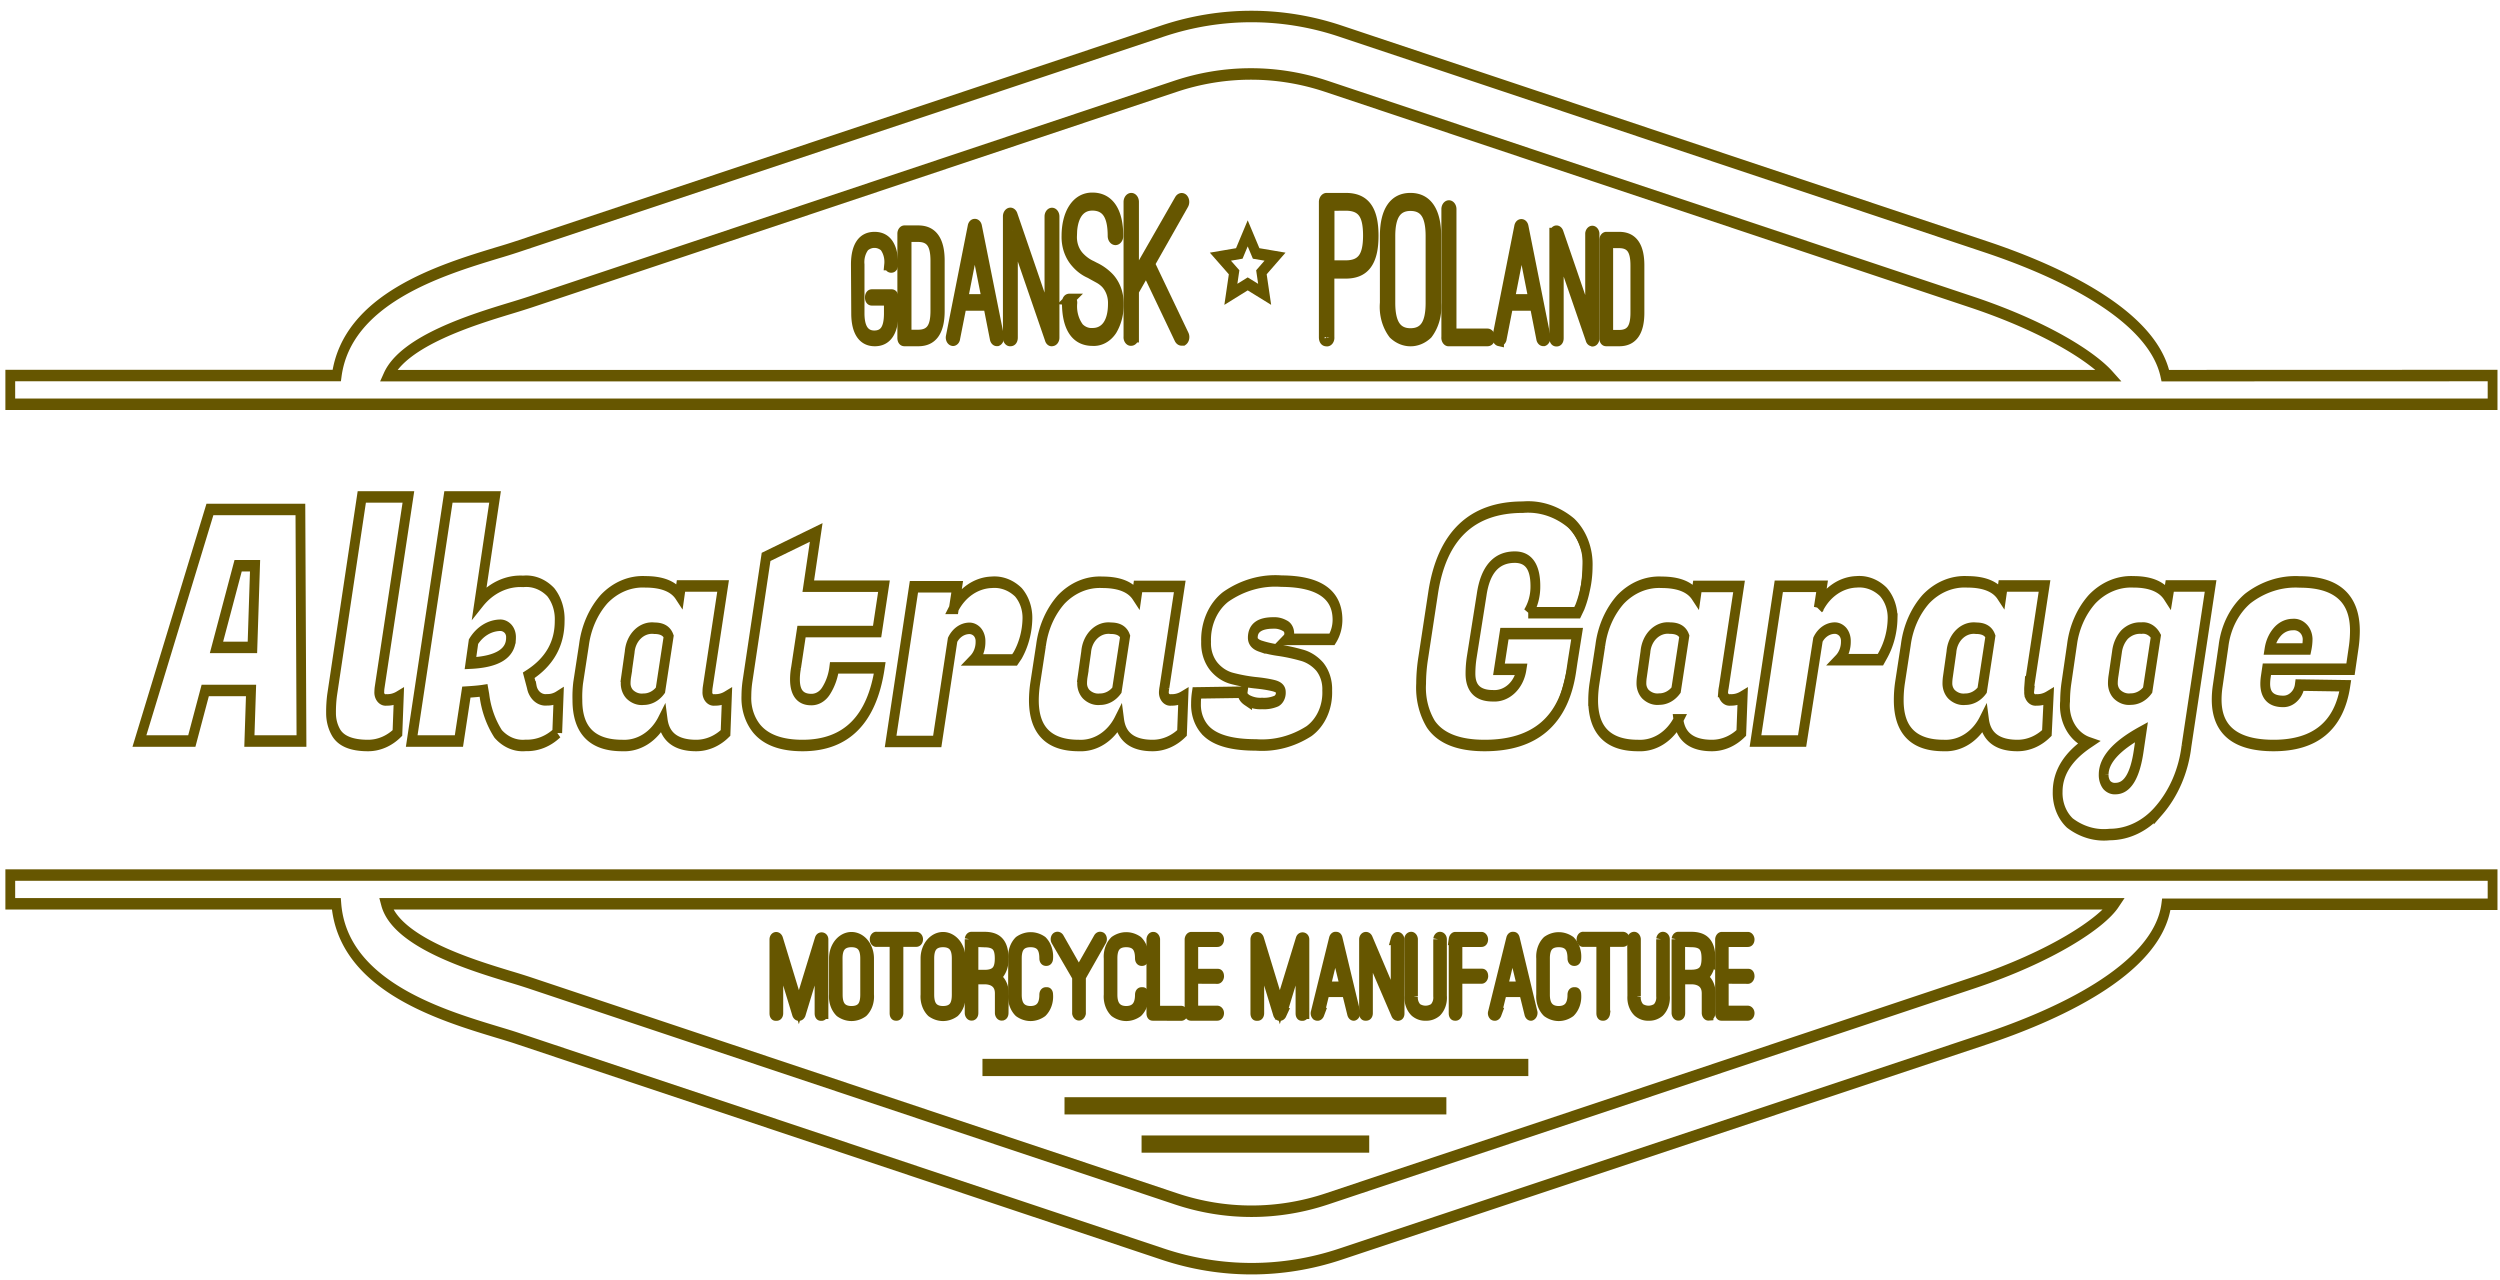 <?xml version="1.0" encoding="UTF-8" standalone="no"?>
<!-- Created with Inkscape (http://www.inkscape.org/) -->

<svg
   xmlns:dc="http://purl.org/dc/elements/1.1/"
   xmlns:cc="http://creativecommons.org/ns#"
   xmlns:rdf="http://www.w3.org/1999/02/22-rdf-syntax-ns#"
   xmlns:svg="http://www.w3.org/2000/svg"
   xmlns="http://www.w3.org/2000/svg"
   xmlns:sodipodi="http://sodipodi.sourceforge.net/DTD/sodipodi-0.dtd"
   xmlns:inkscape="http://www.inkscape.org/namespaces/inkscape"
   width="92.939mm"
   height="47.586mm"
   viewBox="0 0 92.939 47.586"
   version="1.1"
   id="svg8"
   inkscape:version="0.92.1 r15371"
   sodipodi:docname="logoGold.svg">
  <defs
     id="defs2" />
  <sodipodi:namedview
     id="base"
     pagecolor="#ffffff"
     bordercolor="#666666"
     borderopacity="1.0"
     inkscape:pageopacity="0.0"
     inkscape:pageshadow="2"
     inkscape:zoom="0.86"
     inkscape:cx="414.47147"
     inkscape:cy="245.1965"
     inkscape:document-units="mm"
     inkscape:current-layer="layer1"
     showgrid="false"
     inkscape:window-width="1920"
     inkscape:window-height="1017"
     inkscape:window-x="-8"
     inkscape:window-y="-8"
     inkscape:window-maximized="1"
     width="113mm"
     fit-margin-top="0.4"
     fit-margin-left="0.2"
     fit-margin-right="0.2"
     fit-margin-bottom="0.2">
    <inkscape:grid
       type="xygrid"
       id="grid4959"
       originx="-11.677"
       originy="-16.918" />
  </sodipodi:namedview>
  <g
     inkscape:label="Layer 1"
     inkscape:groupmode="layer"
     id="layer1"
     transform="translate(-11.677,-232.497)">
    <g
       data-name="Layer 2"
       id="Layer_2"
       transform="matrix(0.364,0,0,0.427,12.059,233.11)"
       style="fill:#000000;fill-opacity:0;fill-rule:nonzero;stroke:#665600;stroke-opacity:1"
       clip-path="none">
      <g
         id="napisy"
         style="fill:#000000;fill-opacity:0;fill-rule:nonzero;stroke:#665600;stroke-opacity:1">
        <path
           id="path3682"
           d="m 24.42,63.08 0.17,-4.4 h -4.68 l -1.37,4.4 h -5.35 l 7.2,-20.16 h 9.24 l 0.11,20.16 z m -1.15,-15.26 -2.21,7.11 h 3.67 L 25,47.82 Z"
           inkscape:connector-curvature="0"
           style="fill:#000000;fill-opacity:0;fill-rule:nonzero;stroke:#665600;stroke-opacity:1" />
        <path
           id="path3684"
           d="m 37.69,58.77 a 0.65,0.65 0 0 0 0.74,0.73 2.53,2.53 0 0 0 1.25,-0.28 l -0.14,3.16 a 4.67,4.67 0 0 1 -3,1.09 q -2.55,0 -3.3,-1.18 a 3,3 0 0 1 -0.48,-1.65 9.71,9.71 0 0 1 0.11,-1.57 L 35.9,41.83 h 4.76 l -2.94,16.6 a 2.06,2.06 0 0 0 -0.03,0.34 z"
           inkscape:connector-curvature="0"
           style="fill:#000000;fill-opacity:0;fill-rule:nonzero;stroke:#665600;stroke-opacity:1" />
        <path
           id="path3686"
           d="M 54.82,59.49 A 2.32,2.32 0 0 0 56,59.21 l -0.14,3.16 a 4.88,4.88 0 0 1 -3.22,1.09 3.61,3.61 0 0 1 -2.81,-1 7.4,7.4 0 0 1 -1.41,-3.39 l -0.08,-0.39 q -0.59,0.08 -1.76,0.14 l -0.76,4.26 H 41 l 3.75,-21.25 h 4.76 L 47.91,51 a 5.75,5.75 0 0 1 4.48,-1.82 3.76,3.76 0 0 1 2.81,0.94 3.45,3.45 0 0 1 0.91,2.51 q 0,3 -3.16,4.73 l 0.31,1 a 1.44,1.44 0 0 0 1.56,1.13 z M 50,53 a 3.43,3.43 0 0 0 -2.69,1.43 L 47,56.3 q 4.14,-0.17 4.14,-2.21 A 1,1 0 0 0 50.85,53.32 1.16,1.16 0 0 0 50,53 Z"
           inkscape:connector-curvature="0"
           style="fill:#000000;fill-opacity:0;fill-rule:nonzero;stroke:#665600;stroke-opacity:1" />
        <path
           id="path3688"
           d="m 71.2,58.77 a 0.65,0.65 0 0 0 0.74,0.73 2.52,2.52 0 0 0 1.25,-0.28 l -0.14,3.16 a 4.67,4.67 0 0 1 -3,1.09 q -3.08,0 -3.42,-2.24 a 4.55,4.55 0 0 1 -4.12,2.24 q -4.59,0 -4.59,-3.95 A 8.76,8.76 0 0 1 58,58 l 0.59,-3.28 a 7,7 0 0 1 2.06,-4 5.92,5.92 0 0 1 4.2,-1.5 q 2.59,0 3.51,1.2 l 0.14,-0.84 h 4.3 l -1.57,8.82 a 2.06,2.06 0 0 0 -0.03,0.37 z m -8.29,-1.34 a 3.34,3.34 0 0 0 -0.06,0.7 1.28,1.28 0 0 0 0.42,0.88 1.91,1.91 0 0 0 1.41,0.43 2.28,2.28 0 0 0 1.72,-0.78 l 0.84,-4.7 q -0.31,-0.7 -1.46,-0.7 a 2.29,2.29 0 0 0 -2.52,2.07 z"
           inkscape:connector-curvature="0"
           style="fill:#000000;fill-opacity:0;fill-rule:nonzero;stroke:#665600;stroke-opacity:1" />
        <path
           id="path3690"
           d="m 80.92,63.47 q -3.25,0 -4.68,-1.46 a 3.86,3.86 0 0 1 -1.06,-2.86 7.73,7.73 0 0 1 0.11,-1.26 l 1.9,-10.84 5.12,-2.13 -0.81,4.68 h 7.73 l -0.7,3.95 h -7.72 l -0.56,3.16 a 4.71,4.71 0 0 0 -0.11,1 q 0,1.77 1.68,1.76 a 1.84,1.84 0 0 0 1.5,-0.76 4.44,4.44 0 0 0 0.83,-2 h 4.65 q -1.19,6.76 -7.88,6.76 z"
           inkscape:connector-curvature="0"
           style="fill:#000000;fill-opacity:0;fill-rule:nonzero;stroke:#665600;stroke-opacity:1" />
        <path
           id="path3692"
           d="m 103.88,52.47 a 6.09,6.09 0 0 1 -1,3.16 l -0.31,0.39 h -4.18 a 2.09,2.09 0 0 0 0.7,-1.6 1.12,1.12 0 0 0 -0.32,-0.83 1.19,1.19 0 0 0 -0.88,-0.32 2,2 0 0 0 -1.65,1 l -1.57,8.85 h -4.76 l 2.38,-13.47 h 4.42 l -0.34,1.88 a 4.65,4.65 0 0 1 3.86,-2.27 3.83,3.83 0 0 1 2.73,0.87 3.13,3.13 0 0 1 0.92,2.34 z"
           inkscape:connector-curvature="0"
           style="fill:#000000;fill-opacity:0;fill-rule:nonzero;stroke:#665600;stroke-opacity:1" />
        <path
           id="path3694"
           d="m 117.82,58.77 a 0.65,0.65 0 0 0 0.74,0.73 2.52,2.52 0 0 0 1.25,-0.28 l -0.14,3.16 a 4.67,4.67 0 0 1 -3,1.09 q -3.08,0 -3.42,-2.24 a 4.55,4.55 0 0 1 -4.12,2.24 q -4.59,0 -4.59,-3.95 a 8.76,8.76 0 0 1 0.14,-1.48 l 0.59,-3.28 a 7,7 0 0 1 2.06,-4 5.92,5.92 0 0 1 4.2,-1.5 q 2.59,0 3.51,1.2 l 0.14,-0.84 h 4.26 l -1.57,8.82 a 2.06,2.06 0 0 0 -0.05,0.33 z m -8.29,-1.34 a 3.34,3.34 0 0 0 -0.06,0.7 1.28,1.28 0 0 0 0.42,0.88 1.91,1.91 0 0 0 1.41,0.43 2.28,2.28 0 0 0 1.72,-0.78 l 0.84,-4.7 q -0.31,-0.7 -1.46,-0.7 a 2.29,2.29 0 0 0 -2.52,2.07 z"
           inkscape:connector-curvature="0"
           style="fill:#000000;fill-opacity:0;fill-rule:nonzero;stroke:#665600;stroke-opacity:1" />
        <path
           id="path3696"
           d="m 135.55,52.52 a 2.88,2.88 0 0 1 -0.56,1.71 h -4.59 a 0.66,0.66 0 0 0 0.22,-0.56 0.71,0.71 0 0 0 -0.45,-0.63 A 2.44,2.44 0 0 0 129,52.8 q -2.1,0 -2.1,1.29 0,0.5 0.78,0.73 a 12.75,12.75 0 0 0 1.9,0.36 21.15,21.15 0 0 1 2.24,0.41 3.93,3.93 0 0 1 1.9,1 2.84,2.84 0 0 1 0.78,2.1 3.94,3.94 0 0 1 -1.86,3.53 10,10 0 0 1 -5.42,1.2 q -3.56,0 -5,-1.15 a 3,3 0 0 1 -1.12,-2.46 5.25,5.25 0 0 1 0.08,-0.92 l 4.68,-0.06 q -0.06,0.39 0.46,0.69 a 3.16,3.16 0 0 0 1.53,0.29 3.69,3.69 0 0 0 1.46,-0.21 0.8,0.8 0 0 0 0.45,-0.8 q 0,-0.39 -0.78,-0.55 Q 128.2,58.09 127.1,58 a 19,19 0 0 1 -2.27,-0.36 3.73,3.73 0 0 1 -1.92,-1.06 2.94,2.94 0 0 1 -0.78,-2.13 4.49,4.49 0 0 1 2,-3.92 9.93,9.93 0 0 1 5.7,-1.37 q 5.71,0.03 5.72,3.36 z"
           inkscape:connector-curvature="0"
           style="fill:#000000;fill-opacity:0;fill-rule:nonzero;stroke:#665600;stroke-opacity:1" />
        <path
           id="path3698"
           d="m 150.58,63.47 q -4,0 -5.49,-1.85 a 5.48,5.48 0 0 1 -1,-3.53 12.74,12.74 0 0 1 0.22,-2.27 l 1,-5.6 q 1.32,-7.5 9.18,-7.5 a 7.58,7.58 0 0 1 4.93,1.39 4.65,4.65 0 0 1 1.68,3.79 7.75,7.75 0 0 1 -0.27,2 8.36,8.36 0 0 1 -0.52,1.51 l -0.28,0.5 h -5 a 3.87,3.87 0 0 0 0.73,-2.32 q 0,-2.52 -2.1,-2.52 -2.83,0 -3.39,3.28 l -1,5.38 a 8.1,8.1 0 0 0 -0.14,1.48 q 0,1.93 2.28,1.93 a 2.81,2.81 0 0 0 2.93,-2.3 h -2.3 l 0.56,-3.11 h 7.42 l -0.45,2.41 -0.14,0.81 q -1.12,6.52 -8.85,6.52 z"
           inkscape:connector-curvature="0"
           style="fill:#000000;fill-opacity:0;fill-rule:nonzero;stroke:#665600;stroke-opacity:1" />
        <path
           id="path3700"
           d="m 174.94,58.77 a 0.65,0.65 0 0 0 0.74,0.73 2.52,2.52 0 0 0 1.25,-0.28 l -0.14,3.16 a 4.67,4.67 0 0 1 -3,1.09 q -3.08,0 -3.42,-2.24 a 4.55,4.55 0 0 1 -4.12,2.24 q -4.59,0 -4.59,-3.95 a 8.76,8.76 0 0 1 0.14,-1.48 l 0.59,-3.28 a 7,7 0 0 1 2.06,-4 5.92,5.92 0 0 1 4.2,-1.5 q 2.59,0 3.51,1.2 l 0.14,-0.84 h 4.26 L 175,58.43 a 2.06,2.06 0 0 0 -0.06,0.34 z m -8.29,-1.34 a 3.34,3.34 0 0 0 -0.06,0.7 1.28,1.28 0 0 0 0.41,0.87 1.91,1.91 0 0 0 1.41,0.43 2.28,2.28 0 0 0 1.72,-0.78 l 0.84,-4.7 q -0.31,-0.7 -1.46,-0.7 A 2.29,2.29 0 0 0 167,55.32 Z"
           inkscape:connector-curvature="0"
           style="fill:#000000;fill-opacity:0;fill-rule:nonzero;stroke:#665600;stroke-opacity:1" />
        <path
           id="path3702"
           d="m 192.24,52.47 a 6.09,6.09 0 0 1 -1,3.16 L 191,56 h -4.23 a 2.09,2.09 0 0 0 0.7,-1.6 1.12,1.12 0 0 0 -0.32,-0.83 1.19,1.19 0 0 0 -0.88,-0.32 2,2 0 0 0 -1.65,1 L 183,63.08 h -4.76 l 2.38,-13.47 h 4.42 l -0.34,1.88 a 4.65,4.65 0 0 1 3.86,-2.27 3.83,3.83 0 0 1 2.73,0.87 3.13,3.13 0 0 1 0.95,2.38 z"
           inkscape:connector-curvature="0"
           style="fill:#000000;fill-opacity:0;fill-rule:nonzero;stroke:#665600;stroke-opacity:1" />
        <path
           id="path3704"
           d="m 206.19,58.77 a 0.65,0.65 0 0 0 0.74,0.73 2.53,2.53 0 0 0 1.25,-0.28 L 208,62.38 a 4.67,4.67 0 0 1 -3,1.09 q -3.08,0 -3.42,-2.24 a 4.55,4.55 0 0 1 -4.12,2.24 q -4.59,0 -4.59,-3.95 A 8.76,8.76 0 0 1 193,58 l 0.59,-3.28 a 7,7 0 0 1 2.06,-4 5.92,5.92 0 0 1 4.2,-1.5 q 2.59,0 3.51,1.2 l 0.14,-0.84 h 4.26 l -1.57,8.82 a 2.06,2.06 0 0 0 0,0.37 z m -8.29,-1.34 a 3.42,3.42 0 0 0 -0.06,0.7 1.28,1.28 0 0 0 0.42,0.88 1.91,1.91 0 0 0 1.41,0.43 2.28,2.28 0 0 0 1.72,-0.78 l 0.84,-4.7 q -0.31,-0.7 -1.46,-0.7 a 2.29,2.29 0 0 0 -2.52,2.07 z"
           inkscape:connector-curvature="0"
           style="fill:#000000;fill-opacity:0;fill-rule:nonzero;stroke:#665600;stroke-opacity:1" />
        <path
           id="path3706"
           d="m 219.42,69.15 a 7.12,7.12 0 0 1 -5,2.07 6.37,6.37 0 0 1 -4.07,-1 3.36,3.36 0 0 1 -1.25,-2.72 q 0,-2.47 3.14,-4.28 A 3.36,3.36 0 0 1 209.86,59.61 9.48,9.48 0 0 1 210,58 l 0.56,-3.28 a 6.92,6.92 0 0 1 2.07,-4 6,6 0 0 1 4.21,-1.5 q 2.59,0 3.54,1.26 l 0.17,-0.9 h 4.17 l -2.46,13.92 a 9.77,9.77 0 0 1 -2.84,5.65 z M 215,67.22 q 1.82,0 2.38,-3.3 l 0.28,-1.62 q -3.86,1.81 -3.86,3.7 a 1.29,1.29 0 0 0 0.32,0.91 1.18,1.18 0 0 0 0.88,0.31 z m -0.2,-9.8 a 3.42,3.42 0 0 0 -0.06,0.7 1.28,1.28 0 0 0 0.42,0.88 1.91,1.91 0 0 0 1.41,0.43 2.28,2.28 0 0 0 1.72,-0.78 l 0.84,-4.7 a 1.55,1.55 0 0 0 -1.48,-0.7 2.44,2.44 0 0 0 -1.71,0.56 2.57,2.57 0 0 0 -0.78,1.51 z"
           inkscape:connector-curvature="0"
           style="fill:#000000;fill-opacity:0;fill-rule:nonzero;stroke:#665600;stroke-opacity:1" />
        <path
           id="path3708"
           d="m 231.16,63.47 q -5.82,0 -5.82,-4 a 7,7 0 0 1 0.11,-1.2 l 0.59,-3.47 a 6.19,6.19 0 0 1 2.48,-4.13 8.89,8.89 0 0 1 5.31,-1.44 q 5.63,0 5.63,4.26 a 8.94,8.94 0 0 1 -0.11,1.34 l -0.34,2 h -8.54 l -0.11,0.64 a 3.8,3.8 0 0 0 -0.06,0.62 q 0,1.54 1.82,1.54 a 1.67,1.67 0 0 0 1.15,-0.42 1.61,1.61 0 0 0 0.56,-1 l 4.65,0.06 q -0.93,5.2 -7.32,5.2 z m 3.36,-8.4 a 3.84,3.84 0 0 0 0.11,-0.88 1.28,1.28 0 0 0 -0.36,-0.83 1.46,1.46 0 0 0 -1.16,-0.42 2.26,2.26 0 0 0 -1.46,0.53 2.8,2.8 0 0 0 -0.91,1.6 z"
           inkscape:connector-curvature="0"
           style="fill:#000000;fill-opacity:0;fill-rule:nonzero;stroke:#665600;stroke-opacity:1" />
        <path
           id="path3710"
           d="m 82.65,81.48 -1.91,5.35 a 0.21,0.21 0 0 1 -0.2,0.11 0.2,0.2 0 0 1 -0.19,-0.11 l -1.91,-5.35 v 5.3 c 0,0.11 -0.06,0.16 -0.2,0.16 -0.14,0 -0.2,0 -0.2,-0.16 v -6.43 c 0,-0.17 0.32,-0.21 0.39,0 l 2.11,5.9 2.12,-5.9 c 0.06,-0.17 0.39,-0.13 0.39,0 v 6.43 a 0.19,0.19 0 0 1 -0.2,0.16 c -0.14,0 -0.2,0 -0.2,-0.16 z"
           inkscape:connector-curvature="0"
           style="fill:#000000;fill-opacity:0;fill-rule:nonzero;stroke:#665600;stroke-opacity:1" />
        <path
           id="path3712"
           d="m 84.12,82 a 1.795,1.795 0 0 1 3.59,0 v 3.17 a 1.68,1.68 0 0 1 -0.59,1.45 2.31,2.31 0 0 1 -2.41,0 1.68,1.68 0 0 1 -0.59,-1.45 z m 0.39,3.17 c 0,1 0.46,1.48 1.4,1.48 0.94,0 1.4,-0.44 1.4,-1.48 V 82 c 0,-1 -0.46,-1.47 -1.4,-1.47 -0.94,0 -1.41,0.47 -1.41,1.47 z"
           inkscape:connector-curvature="0"
           style="fill:#000000;fill-opacity:0;fill-rule:nonzero;stroke:#665600;stroke-opacity:1" />
        <path
           id="path3714"
           d="m 92.52,80.19 c 0.11,0 0.2,0.07 0.2,0.15 0,0.08 -0.06,0.16 -0.2,0.16 h -1.81 v 6.27 a 0.19,0.19 0 0 1 -0.2,0.16 c -0.14,0 -0.2,0 -0.2,-0.16 V 80.5 h -1.83 a 0.16,0.16 0 1 1 0,-0.31 z"
           inkscape:connector-curvature="0"
           style="fill:#000000;fill-opacity:0;fill-rule:nonzero;stroke:#665600;stroke-opacity:1" />
        <path
           id="path3716"
           d="m 93.47,82 a 1.795,1.795 0 0 1 3.59,0 v 3.17 a 1.68,1.68 0 0 1 -0.59,1.45 2.31,2.31 0 0 1 -2.41,0 1.68,1.68 0 0 1 -0.59,-1.45 z m 0.39,3.17 c 0,1 0.46,1.48 1.4,1.48 0.94,0 1.4,-0.44 1.4,-1.48 V 82 c 0,-1 -0.46,-1.47 -1.4,-1.47 -0.94,0 -1.4,0.47 -1.4,1.47 z"
           inkscape:connector-curvature="0"
           style="fill:#000000;fill-opacity:0;fill-rule:nonzero;stroke:#665600;stroke-opacity:1" />
        <path
           id="path3718"
           d="m 101.45,86.76 c 0,0.11 -0.06,0.16 -0.2,0.16 a 0.18,0.18 0 0 1 -0.19,-0.16 v -1.71 c 0,-0.83 -0.57,-1.29 -1.57,-1.29 h -1.12 v 3 c 0,0.11 -0.06,0.16 -0.2,0.16 a 0.18,0.18 0 0 1 -0.19,-0.16 v -6.42 a 0.18,0.18 0 0 1 0.19,-0.15 h 1.33 c 1.34,0 1.95,0.55 1.95,1.78 a 1.75,1.75 0 0 1 -0.46,1.35 1.32,1.32 0 0 1 -0.51,0.3 1.81,1.81 0 0 1 0.44,0.25 1.42,1.42 0 0 1 0.55,1.19 z M 98.37,80.5 v 3 h 1.13 c 1.09,0 1.55,-0.41 1.55,-1.49 0,-1.08 -0.45,-1.47 -1.55,-1.47 z"
           inkscape:connector-curvature="0"
           style="fill:#000000;fill-opacity:0;fill-rule:nonzero;stroke:#665600;stroke-opacity:1" />
        <path
           id="path3720"
           d="m 102.42,82 a 1.69,1.69 0 0 1 0.59,-1.45 2.37,2.37 0 0 1 2.41,0 A 1.69,1.69 0 0 1 106,82 c 0,0.11 -0.06,0.16 -0.2,0.16 -0.14,0 -0.2,-0.05 -0.2,-0.16 0,-1 -0.45,-1.47 -1.4,-1.47 -0.95,0 -1.4,0.47 -1.4,1.47 v 3.17 c 0,1 0.5,1.48 1.4,1.48 0.9,0 1.4,-0.48 1.4,-1.48 0,-0.11 0.06,-0.16 0.2,-0.16 0.14,0 0.2,0 0.2,0.16 a 1.68,1.68 0 0 1 -0.59,1.45 2.31,2.31 0 0 1 -2.41,0 1.68,1.68 0 0 1 -0.59,-1.45 z"
           inkscape:connector-curvature="0"
           style="fill:#000000;fill-opacity:0;fill-rule:nonzero;stroke:#665600;stroke-opacity:1" />
        <path
           id="path3722"
           d="m 109.35,83.59 v 3.18 a 0.21,0.21 0 0 1 -0.4,0 v -3.18 l -2.17,-3.18 a 0.14,0.14 0 0 1 0.08,-0.21 0.25,0.25 0 0 1 0.27,0.06 l 2,3 2,-3 a 0.23,0.23 0 0 1 0.26,-0.06 c 0.1,0 0.14,0.14 0.08,0.21 z"
           inkscape:connector-curvature="0"
           style="fill:#000000;fill-opacity:0;fill-rule:nonzero;stroke:#665600;stroke-opacity:1" />
        <path
           id="path3724"
           d="m 112.18,82 a 1.69,1.69 0 0 1 0.59,-1.45 2.37,2.37 0 0 1 2.41,0 1.69,1.69 0 0 1 0.59,1.45 c 0,0.11 -0.06,0.16 -0.2,0.16 -0.14,0 -0.2,-0.05 -0.2,-0.16 0,-1 -0.45,-1.47 -1.4,-1.47 -0.95,0 -1.4,0.47 -1.4,1.47 v 3.17 c 0,1 0.5,1.48 1.4,1.48 0.9,0 1.4,-0.48 1.4,-1.48 0,-0.11 0.06,-0.16 0.2,-0.16 0.14,0 0.2,0 0.2,0.16 a 1.68,1.68 0 0 1 -0.59,1.45 2.31,2.31 0 0 1 -2.41,0 1.68,1.68 0 0 1 -0.59,-1.45 z"
           inkscape:connector-curvature="0"
           style="fill:#000000;fill-opacity:0;fill-rule:nonzero;stroke:#665600;stroke-opacity:1" />
        <path
           id="path3726"
           d="m 116.74,86.93 c -0.14,0 -0.2,0 -0.2,-0.16 v -6.42 a 0.18,0.18 0 0 1 0.2,-0.15 0.18,0.18 0 0 1 0.19,0.15 v 6.28 h 2.64 c 0.11,0 0.2,0.07 0.2,0.15 0,0.08 -0.06,0.16 -0.2,0.16 z"
           inkscape:connector-curvature="0"
           style="fill:#000000;fill-opacity:0;fill-rule:nonzero;stroke:#665600;stroke-opacity:1" />
        <path
           id="path3728"
           d="m 120.82,83.71 v 2.91 h 2.44 c 0.11,0 0.2,0.07 0.2,0.15 0,0.08 -0.06,0.16 -0.2,0.16 h -2.62 c -0.14,0 -0.2,0 -0.2,-0.16 v -6.42 a 0.18,0.18 0 0 1 0.2,-0.15 h 2.62 a 0.18,0.18 0 0 1 0.2,0.15 c 0,0.11 -0.06,0.16 -0.2,0.16 h -2.44 v 2.9 h 2.44 c 0.14,0 0.2,0 0.2,0.16 a 0.18,0.18 0 0 1 -0.2,0.15 z"
           inkscape:connector-curvature="0"
           style="fill:#000000;fill-opacity:0;fill-rule:nonzero;stroke:#665600;stroke-opacity:1" />
        <path
           id="path3730"
           d="m 131.77,81.48 -1.91,5.35 a 0.21,0.21 0 0 1 -0.2,0.11 0.2,0.2 0 0 1 -0.19,-0.11 l -1.91,-5.35 v 5.3 c 0,0.11 -0.06,0.16 -0.2,0.16 -0.14,0 -0.2,0 -0.2,-0.16 v -6.43 c 0,-0.17 0.32,-0.21 0.39,0 l 2.11,5.9 2.12,-5.9 c 0.06,-0.17 0.39,-0.13 0.39,0 v 6.43 a 0.19,0.19 0 0 1 -0.2,0.16 c -0.14,0 -0.2,0 -0.2,-0.16 z"
           inkscape:connector-curvature="0"
           style="fill:#000000;fill-opacity:0;fill-rule:nonzero;stroke:#665600;stroke-opacity:1" />
        <path
           id="path3732"
           d="m 137.38,86.74 c 0,0.08 -0.05,0.16 -0.15,0.19 v 0 a 0.17,0.17 0 0 1 -0.19,-0.12 l -0.56,-1.94 h -2.21 l -0.56,1.94 a 0.21,0.21 0 0 1 -0.24,0.12 c -0.11,0 -0.19,-0.11 -0.15,-0.19 l 1.86,-6.43 a 0.17,0.17 0 0 1 0.19,-0.12 c 0.11,0 0.17,0 0.2,0.12 z m -2.06,-5.74 -1,3.52 h 2 z"
           inkscape:connector-curvature="0"
           style="fill:#000000;fill-opacity:0;fill-rule:nonzero;stroke:#665600;stroke-opacity:1" />
        <path
           id="path3734"
           d="m 141.69,86.93 a 0.17,0.17 0 0 1 -0.17,-0.1 l -2.86,-5.67 v 5.61 c 0,0.11 -0.06,0.16 -0.2,0.16 -0.14,0 -0.2,0 -0.2,-0.16 v -6.42 c 0,-0.17 0.3,-0.21 0.39,-0.05 l 2.84,5.7 v -5.65 a 0.21,0.21 0 0 1 0.4,0 v 6.43 c 0,0.09 0,0.14 -0.16,0.16 z"
           inkscape:connector-curvature="0"
           style="fill:#000000;fill-opacity:0;fill-rule:nonzero;stroke:#665600;stroke-opacity:1" />
        <path
           id="path3736"
           d="m 142.87,80.34 c 0,-0.08 0.09,-0.15 0.2,-0.15 a 0.18,0.18 0 0 1 0.19,0.15 v 4.94 a 1.29,1.29 0 0 0 0.44,1.12 1.73,1.73 0 0 0 1.69,0 1.29,1.29 0 0 0 0.44,-1.12 v -4.94 a 0.18,0.18 0 0 1 0.19,-0.15 c 0.11,0 0.2,0.07 0.2,0.15 v 4.94 a 1.53,1.53 0 0 1 -0.54,1.33 1.82,1.82 0 0 1 -1.12,0.32 1.78,1.78 0 0 1 -1.11,-0.32 1.53,1.53 0 0 1 -0.56,-1.33 z"
           inkscape:connector-curvature="0"
           style="fill:#000000;fill-opacity:0;fill-rule:nonzero;stroke:#665600;stroke-opacity:1" />
        <path
           id="path3738"
           d="m 147.8,83.4 h 2.44 c 0.14,0 0.2,0 0.2,0.16 a 0.18,0.18 0 0 1 -0.2,0.15 h -2.44 v 3.06 a 0.18,0.18 0 0 1 -0.19,0.16 c -0.14,0 -0.2,0 -0.2,-0.16 v -6.42 a 0.18,0.18 0 0 1 0.2,-0.15 h 2.62 a 0.18,0.18 0 0 1 0.2,0.15 c 0,0.11 -0.06,0.16 -0.2,0.16 h -2.43 z"
           inkscape:connector-curvature="0"
           style="fill:#000000;fill-opacity:0;fill-rule:nonzero;stroke:#665600;stroke-opacity:1" />
        <path
           id="path3740"
           d="m 155.48,86.74 c 0,0.08 -0.05,0.16 -0.15,0.19 v 0 a 0.17,0.17 0 0 1 -0.19,-0.12 l -0.56,-1.94 h -2.21 l -0.56,1.94 a 0.21,0.21 0 0 1 -0.24,0.12 c -0.11,0 -0.19,-0.11 -0.15,-0.19 l 1.86,-6.43 a 0.17,0.17 0 0 1 0.19,-0.12 c 0.11,0 0.17,0 0.2,0.12 z m -2.06,-5.74 -1,3.52 h 2 z"
           inkscape:connector-curvature="0"
           style="fill:#000000;fill-opacity:0;fill-rule:nonzero;stroke:#665600;stroke-opacity:1" />
        <path
           id="path3742"
           d="m 156.35,82 a 1.69,1.69 0 0 1 0.59,-1.45 2.37,2.37 0 0 1 2.41,0 1.69,1.69 0 0 1 0.59,1.45 c 0,0.11 -0.06,0.16 -0.2,0.16 -0.14,0 -0.2,-0.05 -0.2,-0.16 0,-1 -0.45,-1.47 -1.4,-1.47 -0.95,0 -1.4,0.47 -1.4,1.47 v 3.17 c 0,1 0.5,1.48 1.4,1.48 0.9,0 1.4,-0.48 1.4,-1.48 0,-0.11 0.06,-0.16 0.2,-0.16 0.14,0 0.2,0 0.2,0.16 a 1.68,1.68 0 0 1 -0.59,1.45 2.31,2.31 0 0 1 -2.41,0 1.68,1.68 0 0 1 -0.59,-1.45 z"
           inkscape:connector-curvature="0"
           style="fill:#000000;fill-opacity:0;fill-rule:nonzero;stroke:#665600;stroke-opacity:1" />
        <path
           id="path3744"
           d="m 164.7,80.19 c 0.11,0 0.2,0.07 0.2,0.15 0,0.08 -0.06,0.16 -0.2,0.16 h -1.81 v 6.27 a 0.19,0.19 0 0 1 -0.2,0.16 c -0.14,0 -0.2,0 -0.2,-0.16 V 80.5 h -1.82 a 0.16,0.16 0 1 1 0,-0.31 z"
           inkscape:connector-curvature="0"
           style="fill:#000000;fill-opacity:0;fill-rule:nonzero;stroke:#665600;stroke-opacity:1" />
        <path
           id="path3746"
           d="m 165.64,80.34 c 0,-0.08 0.09,-0.15 0.2,-0.15 a 0.18,0.18 0 0 1 0.19,0.15 v 4.94 a 1.29,1.29 0 0 0 0.44,1.12 1.73,1.73 0 0 0 1.69,0 1.29,1.29 0 0 0 0.44,-1.12 v -4.94 a 0.18,0.18 0 0 1 0.19,-0.15 c 0.11,0 0.2,0.07 0.2,0.15 v 4.94 a 1.53,1.53 0 0 1 -0.54,1.33 1.82,1.82 0 0 1 -1.12,0.32 1.78,1.78 0 0 1 -1.11,-0.32 1.53,1.53 0 0 1 -0.56,-1.33 z"
           inkscape:connector-curvature="0"
           style="fill:#000000;fill-opacity:0;fill-rule:nonzero;stroke:#665600;stroke-opacity:1" />
        <path
           id="path3748"
           d="m 173.64,86.76 c 0,0.11 -0.06,0.16 -0.2,0.16 a 0.18,0.18 0 0 1 -0.19,-0.16 v -1.71 c 0,-0.83 -0.57,-1.29 -1.57,-1.29 h -1.12 v 3 c 0,0.11 -0.06,0.16 -0.2,0.16 a 0.18,0.18 0 0 1 -0.19,-0.16 v -6.42 a 0.18,0.18 0 0 1 0.19,-0.15 h 1.33 c 1.34,0 1.95,0.55 1.95,1.78 a 1.75,1.75 0 0 1 -0.46,1.35 1.32,1.32 0 0 1 -0.51,0.3 1.81,1.81 0 0 1 0.44,0.25 1.42,1.42 0 0 1 0.55,1.19 z m -3.09,-6.27 v 3 h 1.13 c 1.09,0 1.55,-0.41 1.55,-1.49 0,-1.08 -0.45,-1.47 -1.55,-1.47 z"
           inkscape:connector-curvature="0"
           style="fill:#000000;fill-opacity:0;fill-rule:nonzero;stroke:#665600;stroke-opacity:1" />
        <path
           id="path3750"
           d="m 175,83.71 v 2.91 h 2.44 c 0.11,0 0.2,0.07 0.2,0.15 0,0.08 -0.06,0.16 -0.2,0.16 h -2.62 c -0.14,0 -0.2,0 -0.2,-0.16 v -6.42 a 0.18,0.18 0 0 1 0.2,-0.15 h 2.62 a 0.18,0.18 0 0 1 0.2,0.15 c 0,0.11 -0.06,0.16 -0.2,0.16 H 175 v 2.9 h 2.44 c 0.14,0 0.2,0 0.2,0.16 a 0.18,0.18 0 0 1 -0.2,0.15 z"
           inkscape:connector-curvature="0"
           style="fill:#000000;fill-opacity:0;fill-rule:nonzero;stroke:#665600;stroke-opacity:1" />
        <path
           id="path3752"
           d="M 220.1,31.27 C 218.7,25.69 208.22,21.89 201.79,20.06 L 135.84,1.27 a 33.12,33.12 0 0 0 -18.16,0 L 51.73,20.05 c -0.57,0.16 -1.24,0.34 -2,0.53 -5.82,1.51 -15.33,4 -16.39,10.68 H 0 v 2.5 h 253.52 v -2.5 z M 51,25.42 c 0.78,-0.2 1.49,-0.39 2.1,-0.56 L 119,6.08 a 28.14,28.14 0 0 1 15.42,0 l 65.94,18.79 c 7.39,2.11 12.21,4.69 14,6.4 H 38.6 c 1.6,-3.04 8.75,-4.9 12.4,-5.85 z"
           inkscape:connector-curvature="0"
           style="fill:#000000;fill-opacity:0;fill-rule:nonzero;stroke:#665600;stroke-opacity:1" />
        <path
           id="path3754"
           d="M 253.52,74.75 H 0 v 2.5 h 33.3 c 0.65,7.08 10.49,9.64 16.46,11.18 0.74,0.19 1.41,0.36 2,0.53 l 65.94,18.79 a 33.12,33.12 0 0 0 18.16,0 L 201.79,89 c 6.62,-1.89 17.54,-5.86 18.41,-11.71 h 33.32 z m -53.1,9.4 -65.94,18.79 a 28.13,28.13 0 0 1 -15.42,0 L 53.1,84.15 c -0.6,-0.17 -1.31,-0.36 -2.1,-0.56 -3.86,-1 -11.59,-3 -12.63,-6.34 h 176.54 c -1.31,1.67 -6.34,4.58 -14.49,6.9 z"
           inkscape:connector-curvature="0"
           style="fill:#000000;fill-opacity:0;fill-rule:nonzero;stroke:#665600;stroke-opacity:1" />
        <path
           id="path3756"
           d="m 86.36,21.6 c 0,-1.54 0.64,-2.35 1.91,-2.35 1.27,0 1.91,0.81 1.91,2.35 0,0.15 -0.07,0.21 -0.21,0.21 -0.14,0 -0.21,-0.07 -0.21,-0.21 a 2.1,2.1 0 0 0 -0.5,-1.62 1.67,1.67 0 0 0 -2,0 2.1,2.1 0 0 0 -0.52,1.62 v 4.24 c 0,1.33 0.53,2 1.5,2 0.97,0 1.49,-0.58 1.49,-2 V 24.67 H 88 c -0.15,0 -0.21,-0.07 -0.21,-0.21 0,-0.14 0.07,-0.21 0.21,-0.21 h 2 c 0.15,0 0.21,0.07 0.21,0.21 v 1.38 c 0,1.54 -0.65,2.37 -1.91,2.37 -1.26,0 -1.91,-0.82 -1.91,-2.37 z"
           inkscape:connector-curvature="0"
           style="fill:#000000;fill-opacity:0;fill-rule:nonzero;stroke:#665600;stroke-opacity:1" />
        <path
           id="path3758"
           d="m 91.33,28.21 c -0.16,0 -0.23,-0.07 -0.23,-0.23 V 18.9 a 0.22,0.22 0 0 1 0.23,-0.21 h 1.4 c 1.51,0 2.2,0.88 2.2,2.57 v 4.38 c 0,1.69 -0.69,2.57 -2.2,2.57 z m 0.21,-9.08 v 8.64 h 1.19 c 1.23,0 1.75,-0.66 1.75,-2.13 v -4.38 c 0,-1.47 -0.52,-2.13 -1.75,-2.13 z"
           inkscape:connector-curvature="0"
           style="fill:#000000;fill-opacity:0;fill-rule:nonzero;stroke:#665600;stroke-opacity:1" />
        <path
           id="path3760"
           d="m 101,27.92 c 0,0.12 -0.06,0.24 -0.18,0.28 h -0.06 a 0.21,0.21 0 0 1 -0.22,-0.18 l -0.67,-2.9 H 97.18 L 96.51,28 c 0,0.12 -0.16,0.22 -0.28,0.18 A 0.23,0.23 0 0 1 96.05,27.9 l 2.23,-9.6 a 0.21,0.21 0 0 1 0.22,-0.18 0.22,0.22 0 0 1 0.24,0.18 z m -2.5,-8.51 -1.21,5.26 h 2.44 z"
           inkscape:connector-curvature="0"
           style="fill:#000000;fill-opacity:0;fill-rule:nonzero;stroke:#665600;stroke-opacity:1" />
        <path
           id="path3762"
           d="m 106.38,28.21 a 0.21,0.21 0 0 1 -0.23,-0.16 l -3.75,-9.29 v 9.19 c 0,0.18 -0.08,0.26 -0.26,0.26 a 0.23,0.23 0 0 1 -0.26,-0.26 V 17.41 a 0.26,0.26 0 0 1 0.51,-0.08 l 3.74,9.29 v -9.21 a 0.26,0.26 0 0 1 0.52,0 v 10.53 a 0.24,0.24 0 0 1 -0.21,0.26 z"
           inkscape:connector-curvature="0"
           style="fill:#000000;fill-opacity:0;fill-rule:nonzero;stroke:#665600;stroke-opacity:1" />
        <path
           id="path3764"
           d="m 110.56,22.45 -0.31,-0.15 a 4,4 0 0 1 -1.45,-0.92 3,3 0 0 1 -0.93,-2.27 c 0,-1.85 0.93,-3.28 2.64,-3.28 1.71,0 2.66,1.14 2.66,3.28 a 0.295,0.295 0 1 1 -0.59,0 c 0,-1.85 -0.68,-2.71 -2.07,-2.71 -1.39,0 -2.07,1.12 -2.07,2.71 a 2.4,2.4 0 0 0 0.77,1.87 4,4 0 0 0 1.28,0.79 l 0.29,0.13 a 5.11,5.11 0 0 1 1.43,0.86 2.92,2.92 0 0 1 1,2.25 3.72,3.72 0 0 1 -0.66,2.24 2.36,2.36 0 0 1 -2,0.93 c -1.76,0 -2.64,-1.14 -2.64,-3.26 0,-0.2 0.09,-0.29 0.29,-0.29 a 0.29,0.29 0 0 1 0.27,0.29 2.89,2.89 0 0 0 0.71,2.24 1.89,1.89 0 0 0 1.36,0.46 c 1.32,0 2.07,-1 2.07,-2.6 a 2.39,2.39 0 0 0 -0.77,-1.85 3.05,3.05 0 0 0 -0.68,-0.44 z"
           inkscape:connector-curvature="0"
           style="fill:#000000;fill-opacity:0;fill-rule:nonzero;stroke:#665600;stroke-opacity:1" />
        <path
           id="path3766"
           d="m 116.39,21.53 3.5,6.25 a 0.29,0.29 0 0 1 -0.11,0.38 h -0.15 a 0.29,0.29 0 0 1 -0.26,-0.15 l -3.35,-6 -1.25,1.87 v 4 a 0.29,0.29 0 0 1 -0.28,0.29 0.25,0.25 0 0 1 -0.29,-0.29 V 16.13 a 0.29,0.29 0 0 1 0.29,-0.27 0.28,0.28 0 0 1 0.28,0.27 v 6.74 L 119.39,16 a 0.3,0.3 0 0 1 0.4,-0.09 0.29,0.29 0 0 1 0.07,0.4 z"
           inkscape:connector-curvature="0"
           style="fill:#000000;fill-opacity:0;fill-rule:nonzero;stroke:#665600;stroke-opacity:1" />
        <path
           id="path3768"
           d="m 134.15,16.13 a 0.29,0.29 0 0 1 0.29,-0.27 h 1.94 c 2,0 2.86,1 2.86,3.23 0,2.23 -0.88,3.23 -2.86,3.23 h -1.65 v 5.61 a 0.25,0.25 0 0 1 -0.29,0.29 c -0.2,0 -0.29,-0.09 -0.29,-0.29 z m 0.59,0.29 v 5.31 h 1.65 c 1.59,0 2.27,-0.75 2.27,-2.66 0,-1.91 -0.66,-2.66 -2.27,-2.66 z"
           inkscape:connector-curvature="0"
           style="fill:#000000;fill-opacity:0;fill-rule:nonzero;stroke:#665600;stroke-opacity:1" />
        <path
           id="path3770"
           d="m 140.38,19.12 c 0,-2.11 0.88,-3.26 2.62,-3.26 1.74,0 2.64,1.14 2.64,3.26 v 5.81 a 3.46,3.46 0 0 1 -0.86,2.66 2.82,2.82 0 0 1 -3.54,0 3.46,3.46 0 0 1 -0.86,-2.66 z m 0.57,5.81 c 0,1.85 0.68,2.71 2.05,2.71 1.37,0 2.05,-0.81 2.05,-2.71 v -5.81 c 0,-1.89 -0.68,-2.69 -2.05,-2.69 -1.37,0 -2.05,0.86 -2.05,2.69 z"
           inkscape:connector-curvature="0"
           style="fill:#000000;fill-opacity:0;fill-rule:nonzero;stroke:#665600;stroke-opacity:1" />
        <path
           id="path3772"
           d="m 146.94,28.21 a 0.24,0.24 0 0 1 -0.28,-0.28 V 16.76 a 0.27,0.27 0 0 1 0.28,-0.26 0.27,0.27 0 0 1 0.26,0.26 v 10.91 h 3.66 a 0.27,0.27 0 0 1 0.28,0.26 c 0,0.19 -0.09,0.28 -0.28,0.28 z"
           inkscape:connector-curvature="0"
           style="fill:#000000;fill-opacity:0;fill-rule:nonzero;stroke:#665600;stroke-opacity:1" />
        <path
           id="path3774"
           d="m 156.81,27.92 c 0,0.12 -0.06,0.24 -0.18,0.28 h -0.06 a 0.21,0.21 0 0 1 -0.22,-0.18 l -0.67,-2.9 H 153 l -0.67,2.9 c 0,0.12 -0.16,0.22 -0.28,0.18 a 0.23,0.23 0 0 1 -0.18,-0.28 l 2.23,-9.6 a 0.21,0.21 0 0 1 0.22,-0.18 0.22,0.22 0 0 1 0.24,0.18 z m -2.46,-8.51 -1.21,5.26 h 2.43 z"
           inkscape:connector-curvature="0"
           style="fill:#000000;fill-opacity:0;fill-rule:nonzero;stroke:#665600;stroke-opacity:1" />
        <path
           id="path3776"
           d="m 161.58,28.21 a 0.18,0.18 0 0 1 -0.2,-0.14 l -3.23,-8 V 28 c 0,0.16 -0.07,0.23 -0.23,0.23 -0.16,0 -0.23,-0.07 -0.23,-0.23 v -9.1 a 0.23,0.23 0 0 1 0.44,-0.07 l 3.22,8 V 18.9 a 0.23,0.23 0 0 1 0.45,0 V 28 a 0.2,0.2 0 0 1 -0.18,0.23 z"
           inkscape:connector-curvature="0"
           style="fill:#000000;fill-opacity:0;fill-rule:nonzero;stroke:#665600;stroke-opacity:1" />
        <path
           id="path3778"
           d="m 163,28.21 c -0.15,0 -0.21,-0.07 -0.21,-0.21 v -8.55 a 0.21,0.21 0 0 1 0.21,-0.2 h 1.32 c 1.42,0 2.07,0.82 2.07,2.42 v 4.12 c 0,1.59 -0.65,2.42 -2.07,2.42 z m 0.2,-8.55 v 8.13 h 1.12 c 1.16,0 1.65,-0.62 1.65,-2 v -4.12 c 0,-1.38 -0.49,-2 -1.65,-2 z"
           inkscape:connector-curvature="0"
           style="fill:#000000;fill-opacity:0;fill-rule:nonzero;stroke:#665600;stroke-opacity:1" />
        <polygon
           id="polygon3780"
           points="129.17,20.91 127.78,22.27 128.11,24.19 126.38,23.28 124.66,24.19 124.99,22.27 123.59,20.91 125.52,20.63 126.38,18.88 127.24,20.63 "
           style="fill:#000000;fill-opacity:0;fill-rule:nonzero;stroke:#665600;stroke-opacity:1" />
        <rect
           id="rect3782"
           height="0.5"
           width="54.75"
           y="91.25"
           x="99.79"
           style="fill:#000000;fill-opacity:0;fill-rule:nonzero;stroke:#665600;stroke-opacity:1" />
        <rect
           id="rect3784"
           height="0.5"
           width="38"
           y="94.59"
           x="108.17"
           style="fill:#000000;fill-opacity:0;fill-rule:nonzero;stroke:#665600;stroke-opacity:1" />
        <rect
           id="rect3786"
           height="0.5"
           width="22.25"
           y="97.92"
           x="116.04"
           style="fill:#000000;fill-opacity:0;fill-rule:nonzero;stroke:#665600;stroke-opacity:1" />
      </g>
    </g>
    <path
       style="fill:#000000;fill-opacity:0;fill-rule:nonzero;stroke:#665600;stroke-width:0.077;stroke-opacity:1"
       d="m 65.719,260.016 c -0.471,-0.173 -0.791,-0.449 -0.995,-0.858 -0.304,-0.609 -0.302,-1.305 0.008,-3.334 0.33,-2.161 0.465,-2.615 0.997,-3.339 0.345,-0.47 1.116,-0.909 1.813,-1.033 1.402,-0.249 2.496,0.22 2.894,1.241 0.155,0.398 0.173,0.536 0.14,1.052 -0.021,0.327 -0.099,0.781 -0.171,1.011 l -0.132,0.417 -0.876,0.023 c -0.817,0.022 -0.873,0.013 -0.824,-0.125 0.219,-0.623 0.173,-1.301 -0.113,-1.658 -0.223,-0.279 -0.857,-0.286 -1.208,-0.013 -0.359,0.28 -0.528,0.789 -0.769,2.321 -0.282,1.789 -0.283,2.098 -0.01,2.419 0.182,0.214 0.258,0.244 0.621,0.243 0.462,-4.5e-4 0.731,-0.157 0.954,-0.553 0.215,-0.383 0.179,-0.447 -0.256,-0.447 -0.438,0 -0.424,0.032 -0.312,-0.723 l 0.078,-0.528 h 1.306 c 1.074,0 1.306,0.021 1.306,0.117 0,0.306 -0.288,1.746 -0.418,2.092 -0.317,0.842 -0.916,1.414 -1.745,1.666 -0.52,0.158 -1.867,0.163 -2.288,0.008 z"
       id="path4658"
       inkscape:connector-curvature="0"
       clip-path="none" />
    <path
       style="fill:#000000;fill-opacity:0;fill-rule:nonzero;stroke:#665600;stroke-width:0.058;stroke-opacity:1"
       d="m 65.716,259.986 c -0.881,-0.337 -1.249,-1.04 -1.181,-2.26 0.082,-1.469 0.515,-3.869 0.822,-4.555 0.454,-1.015 1.4,-1.643 2.628,-1.745 1.143,-0.095 2.072,0.399 2.432,1.293 0.133,0.331 0.142,0.402 0.116,0.962 -0.016,0.352 -0.075,0.779 -0.141,1.022 l -0.113,0.418 -0.745,0.043 c -0.833,0.048 -0.952,0.025 -0.899,-0.176 0.02,-0.073 0.047,-0.347 0.062,-0.608 0.021,-0.378 0.006,-0.519 -0.072,-0.691 -0.196,-0.435 -0.604,-0.602 -1.095,-0.447 -0.541,0.171 -0.792,0.761 -1.075,2.531 -0.221,1.384 -0.25,1.872 -0.127,2.147 0.197,0.438 0.53,0.578 1.063,0.448 0.241,-0.059 0.356,-0.13 0.519,-0.321 0.235,-0.276 0.323,-0.547 0.206,-0.634 -0.041,-0.03 -0.203,-0.056 -0.359,-0.057 -0.192,-8.5e-4 -0.294,-0.029 -0.313,-0.089 -0.026,-0.08 0.052,-0.734 0.119,-1.004 0.025,-0.101 0.128,-0.111 1.149,-0.111 0.616,0 1.193,0.017 1.28,0.037 l 0.159,0.037 -0.048,0.358 c -0.082,0.62 -0.312,1.597 -0.451,1.919 -0.266,0.616 -0.737,1.083 -1.396,1.383 -0.289,0.131 -0.43,0.149 -1.32,0.167 -0.737,0.015 -1.056,-0.003 -1.223,-0.067 z"
       id="path4660"
       inkscape:connector-curvature="0"
       clip-path="none" />
    <path
       style="fill:#000000;fill-opacity:0;fill-rule:nonzero;stroke:#665600;stroke-width:0.058;stroke-opacity:1"
       d="m 71.949,260.117 c -0.744,-0.204 -1.077,-0.697 -1.077,-1.595 0,-0.61 0.301,-2.398 0.479,-2.845 0.215,-0.541 0.587,-0.999 1.013,-1.244 0.624,-0.361 1.64,-0.325 2.11,0.075 l 0.216,0.184 0.017,-0.172 0.017,-0.172 0.741,-0.018 c 0.573,-0.013 0.741,8.4e-4 0.74,0.063 -1.93e-4,0.044 -0.121,0.878 -0.269,1.852 -0.286,1.883 -0.307,2.114 -0.205,2.233 0.079,0.093 0.31,0.098 0.503,0.011 l 0.144,-0.064 -0.038,0.65 c -0.042,0.718 -0.047,0.729 -0.459,0.955 -0.354,0.194 -1.012,0.189 -1.358,-0.01 -0.25,-0.144 -0.473,-0.458 -0.473,-0.666 0,-0.151 -0.025,-0.134 -0.296,0.206 -0.143,0.179 -0.361,0.367 -0.519,0.447 -0.336,0.17 -0.891,0.217 -1.286,0.109 z m 1.86,-1.82 c 0.113,-0.133 0.157,-0.312 0.287,-1.163 l 0.153,-1.006 -0.125,-0.146 c -0.163,-0.191 -0.656,-0.206 -0.938,-0.029 -0.269,0.169 -0.382,0.443 -0.495,1.204 -0.122,0.822 -0.097,1.044 0.135,1.215 0.253,0.187 0.795,0.145 0.982,-0.075 z"
       id="path4662"
       inkscape:connector-curvature="0"
       clip-path="none" />
    <path
       style="fill:#000000;fill-opacity:0;fill-rule:nonzero;stroke:#665600;stroke-width:0.058;stroke-opacity:1"
       d="m 76.906,259.964 c 7.94e-4,-0.026 0.19,-1.3 0.421,-2.831 l 0.42,-2.784 0.785,-0.017 0.785,-0.017 -0.047,0.239 c -0.026,0.131 -0.048,0.308 -0.049,0.393 -0.001,0.142 0.013,0.134 0.189,-0.108 0.111,-0.152 0.334,-0.345 0.534,-0.46 0.733,-0.424 1.556,-0.192 1.867,0.525 0.17,0.392 0.126,1.071 -0.108,1.645 l -0.174,0.427 h -0.722 -0.722 l 0.078,-0.219 c 0.236,-0.664 -0.154,-1.126 -0.695,-0.825 -0.094,0.052 -0.203,0.156 -0.243,0.231 -0.04,0.075 -0.179,0.822 -0.309,1.661 -0.13,0.838 -0.263,1.674 -0.294,1.857 l -0.058,0.332 h -0.831 c -0.457,0 -0.83,-0.021 -0.83,-0.048 z"
       id="path4664"
       inkscape:connector-curvature="0"
       clip-path="none" />
    <path
       style="fill:#000000;fill-opacity:0;fill-rule:nonzero;stroke:#665600;stroke-width:0.058;stroke-opacity:1"
       d="m 57.917,260.137 c -0.296,-0.023 -0.674,-0.088 -0.838,-0.145 -0.615,-0.214 -0.966,-0.706 -0.966,-1.352 v -0.319 l 0.82,-0.034 c 0.777,-0.032 0.824,-0.027 0.896,0.092 0.172,0.288 0.832,0.402 1.221,0.211 0.162,-0.08 0.187,-0.12 0.187,-0.311 0,-0.193 -0.022,-0.228 -0.175,-0.284 -0.096,-0.035 -0.397,-0.095 -0.669,-0.132 -0.935,-0.128 -1.199,-0.213 -1.5,-0.483 -0.511,-0.458 -0.536,-1.516 -0.052,-2.26 0.144,-0.221 0.297,-0.354 0.633,-0.549 0.625,-0.362 1.092,-0.465 1.925,-0.424 1.02,0.05 1.565,0.302 1.797,0.829 0.126,0.287 0.143,0.741 0.039,1.037 l -0.071,0.201 h -0.801 c -0.795,0 -0.801,-0.001 -0.802,-0.142 -0.002,-0.296 -0.191,-0.427 -0.617,-0.427 -0.385,0 -0.659,0.133 -0.731,0.353 -0.131,0.406 0.041,0.526 1.03,0.72 0.785,0.154 0.974,0.22 1.251,0.435 0.429,0.333 0.558,1.079 0.306,1.768 -0.199,0.543 -0.58,0.86 -1.302,1.083 -0.492,0.152 -0.89,0.186 -1.579,0.133 z"
       id="path4666"
       inkscape:connector-curvature="0"
       clip-path="none" />
    <path
       style="fill:#000000;fill-opacity:0;fill-rule:nonzero;stroke:#665600;stroke-width:0.058;stroke-opacity:1"
       d="m 51.218,260.137 c -0.874,-0.216 -1.228,-0.897 -1.087,-2.086 0.275,-2.318 0.615,-3.139 1.499,-3.625 0.653,-0.359 1.682,-0.304 2.105,0.114 l 0.161,0.159 0.036,-0.191 0.036,-0.191 h 0.751 0.751 l -0.028,0.142 c -0.062,0.316 -0.566,3.693 -0.567,3.792 -2.65e-4,0.217 0.163,0.322 0.441,0.284 l 0.259,-0.036 v 0.588 c 0,0.669 -0.013,0.696 -0.46,0.937 -0.211,0.114 -0.358,0.143 -0.698,0.14 -0.6,-0.006 -0.979,-0.246 -1.107,-0.699 l -0.059,-0.212 -0.252,0.302 c -0.337,0.404 -0.684,0.588 -1.164,0.617 -0.209,0.013 -0.487,-0.003 -0.616,-0.035 z m 1.815,-1.816 c 0.126,-0.111 0.156,-0.224 0.29,-1.099 0.083,-0.536 0.138,-1.035 0.124,-1.107 -0.059,-0.303 -0.734,-0.391 -1.054,-0.137 -0.255,0.202 -0.366,0.461 -0.457,1.068 -0.118,0.79 -0.106,1.078 0.052,1.253 0.242,0.268 0.752,0.278 1.044,0.022 z"
       id="path4668"
       inkscape:connector-curvature="0"
       clip-path="none" />
    <path
       style="fill:#000000;fill-opacity:0;fill-rule:nonzero;stroke:#665600;stroke-width:0.058;stroke-opacity:1"
       d="m 44.812,259.837 c 0.013,-0.096 0.203,-1.377 0.424,-2.847 l 0.4,-2.673 0.774,-1e-4 0.774,-1e-4 -0.036,0.301 c -0.02,0.165 -0.05,0.355 -0.066,0.422 -0.017,0.068 0.098,-0.033 0.259,-0.227 0.726,-0.873 1.918,-0.839 2.321,0.068 0.085,0.191 0.15,0.438 0.15,0.57 0,0.336 -0.146,0.944 -0.301,1.256 l -0.134,0.269 h -0.728 -0.728 l 0.084,-0.141 c 0.047,-0.079 0.084,-0.271 0.084,-0.438 0,-0.246 -0.025,-0.32 -0.142,-0.429 -0.078,-0.072 -0.217,-0.131 -0.31,-0.131 -0.207,2.9e-4 -0.502,0.204 -0.573,0.395 -0.041,0.111 -0.591,3.595 -0.591,3.745 0,0.019 -0.378,0.035 -0.841,0.035 h -0.841 z"
       id="path4670"
       inkscape:connector-curvature="0"
       clip-path="none" />
    <path
       style="fill:#000000;fill-opacity:0;fill-rule:nonzero;stroke:#665600;stroke-width:0.058;stroke-opacity:1"
       d="m 40.854,260.136 c -0.61,-0.113 -1.06,-0.455 -1.29,-0.979 -0.207,-0.471 -0.183,-0.861 0.215,-3.504 l 0.366,-2.428 0.886,-0.431 c 0.487,-0.237 0.892,-0.424 0.899,-0.415 0.007,0.008 -0.047,0.426 -0.12,0.929 -0.073,0.503 -0.133,0.935 -0.133,0.961 -2.65e-4,0.026 0.629,0.048 1.399,0.048 h 1.399 l -0.028,0.174 c -0.015,0.096 -0.07,0.459 -0.122,0.807 l -0.095,0.633 -1.406,0.017 -1.406,0.017 -0.089,0.553 c -0.245,1.511 -0.168,1.913 0.385,2.01 0.39,0.068 0.755,-0.301 0.893,-0.903 l 0.061,-0.269 h 0.822 0.822 l -0.033,0.206 c -0.056,0.349 -0.283,1.01 -0.455,1.324 -0.304,0.556 -0.813,0.976 -1.421,1.17 -0.353,0.113 -1.158,0.156 -1.55,0.083 z"
       id="path4672"
       inkscape:connector-curvature="0"
       clip-path="none" />
    <path
       style="fill:#000000;fill-opacity:0;fill-rule:nonzero;stroke:#665600;stroke-width:0.058;stroke-opacity:1"
       d="m 34.352,260.161 c -0.537,-0.122 -0.867,-0.374 -1.048,-0.802 -0.115,-0.272 -0.137,-0.409 -0.137,-0.885 0,-0.58 0.204,-2.089 0.346,-2.563 0.198,-0.661 0.636,-1.237 1.159,-1.525 0.251,-0.138 0.39,-0.168 0.877,-0.186 0.63,-0.023 1.024,0.078 1.202,0.309 0.126,0.163 0.168,0.156 0.209,-0.034 l 0.034,-0.158 h 0.759 0.759 l -0.03,0.142 c -0.016,0.078 -0.155,0.976 -0.308,1.996 -0.268,1.781 -0.275,1.858 -0.183,1.977 0.103,0.133 0.315,0.16 0.525,0.066 l 0.13,-0.058 -0.023,0.612 c -0.013,0.337 -0.032,0.644 -0.042,0.684 -0.01,0.04 -0.16,0.152 -0.333,0.25 -0.262,0.148 -0.385,0.178 -0.745,0.18 -0.587,0.003 -0.913,-0.18 -1.097,-0.614 l -0.127,-0.301 -0.211,0.282 c -0.298,0.398 -0.691,0.609 -1.185,0.637 -0.218,0.013 -0.456,0.008 -0.53,-0.008 z m 1.649,-1.782 c 0.193,-0.121 0.223,-0.215 0.366,-1.129 0.18,-1.15 0.179,-1.198 -0.019,-1.318 -0.355,-0.215 -0.919,-0.067 -1.155,0.304 -0.108,0.169 -0.295,1.195 -0.3,1.637 -0.005,0.552 0.597,0.828 1.108,0.507 z"
       id="path4674"
       inkscape:connector-curvature="0"
       clip-path="none" />
    <path
       style="fill:#000000;fill-opacity:0;fill-rule:nonzero;stroke:#665600;stroke-width:0.058;stroke-opacity:1"
       d="m 30.711,260.116 c -0.121,-0.047 -0.298,-0.152 -0.393,-0.235 -0.209,-0.181 -0.514,-0.872 -0.599,-1.356 l -0.062,-0.349 h -0.346 c -0.19,0 -0.346,0.022 -0.346,0.05 0,0.056 -0.204,1.423 -0.245,1.643 -0.026,0.14 -0.04,0.142 -0.86,0.142 -0.63,0 -0.834,-0.019 -0.835,-0.079 -7.15e-4,-0.043 0.296,-2.065 0.659,-4.492 l 0.661,-4.413 h 0.841 0.841 l -0.022,0.142 c -0.176,1.13 -0.542,3.69 -0.529,3.705 0.009,0.011 0.141,-0.09 0.292,-0.225 0.411,-0.366 0.75,-0.491 1.325,-0.49 0.522,4.2e-4 0.785,0.108 1.034,0.421 0.285,0.358 0.373,1.121 0.199,1.72 -0.098,0.337 -0.515,0.91 -0.819,1.124 -0.109,0.077 -0.205,0.145 -0.212,0.15 -0.007,0.005 0.023,0.155 0.068,0.332 0.138,0.547 0.493,0.773 0.918,0.584 0.134,-0.06 0.142,-0.054 0.112,0.079 -0.018,0.079 -0.033,0.377 -0.034,0.662 l -7.14e-4,0.518 -0.34,0.196 c -0.404,0.234 -0.956,0.305 -1.307,0.169 z m -0.524,-3.171 c 0.345,-0.185 0.519,-0.471 0.48,-0.783 -0.035,-0.277 -0.113,-0.378 -0.325,-0.425 -0.245,-0.054 -0.579,0.067 -0.845,0.306 -0.234,0.21 -0.272,0.302 -0.339,0.832 l -0.039,0.309 0.393,-0.043 c 0.232,-0.025 0.51,-0.106 0.676,-0.195 z"
       id="path4676"
       inkscape:connector-curvature="0"
       clip-path="none" />
    <path
       style="fill:#000000;fill-opacity:0;fill-rule:nonzero;stroke:#665600;stroke-width:0.058;stroke-opacity:1"
       d="m 24.826,260.133 c -0.554,-0.128 -0.814,-0.512 -0.815,-1.207 -7.15e-4,-0.33 0.948,-7.001 1.103,-7.757 0.029,-0.14 0.043,-0.142 0.869,-0.142 h 0.84 l -0.029,0.142 c -0.136,0.667 -1.059,7.064 -1.035,7.176 0.037,0.172 0.222,0.242 0.488,0.183 l 0.188,-0.042 -7.15e-4,0.62 -7.14e-4,0.62 -0.181,0.137 c -0.386,0.293 -0.9,0.391 -1.426,0.269 z"
       id="path4678"
       inkscape:connector-curvature="0"
       clip-path="none" />
    <path
       style="fill:#000000;fill-opacity:0;fill-rule:nonzero;stroke:#665600;stroke-width:0.058;stroke-opacity:1"
       d="m 16.925,259.901 c 0.02,-0.061 0.583,-1.904 1.251,-4.097 0.667,-2.192 1.237,-4.064 1.267,-4.16 l 0.053,-0.174 h 1.665 1.665 v 4.271 4.271 l -0.929,1.3e-4 -0.929,1.3e-4 0.027,-0.902 c 0.015,-0.496 0.013,-0.924 -0.004,-0.951 -0.017,-0.027 -0.405,-0.041 -0.862,-0.032 l -0.831,0.017 -0.26,0.933 -0.26,0.933 h -0.944 c -0.878,0 -0.942,-0.008 -0.907,-0.111 z m 4.176,-3.765 c 9e-5,-0.252 0.016,-0.951 0.036,-1.553 l 0.035,-1.095 -0.34,0.019 -0.34,0.019 -0.395,1.487 c -0.217,0.818 -0.395,1.508 -0.396,1.534 -7.41e-4,0.026 0.314,0.048 0.699,0.048 h 0.7 l 1.67e-4,-0.459 z"
       id="path4680"
       inkscape:connector-curvature="0"
       clip-path="none" />
    <path
       style="fill:#000000;fill-opacity:0;fill-rule:nonzero;stroke:#665600;stroke-width:0.058;stroke-opacity:1"
       d="m 12.106,246.978 v -0.506 h 6.054 6.054 l 0.037,-0.237 c 0.057,-0.371 0.383,-1.093 0.662,-1.468 0.804,-1.08 2.379,-1.954 4.969,-2.757 0.867,-0.269 4.969,-1.636 19.553,-6.516 2.977,-0.996 5.651,-1.879 5.941,-1.962 1.731,-0.494 3.733,-0.506 5.452,-0.032 0.666,0.184 24.557,8.184 25.532,8.55 3.143,1.179 5.176,2.69 5.632,4.185 l 0.072,0.237 h 6.076 6.076 v 0.506 0.506 H 58.159 12.106 Z m 77.805,-0.635 c -0.436,-0.565 -2.449,-1.702 -4.125,-2.329 -1.138,-0.426 -25.145,-8.435 -25.628,-8.549 -1.24,-0.295 -2.497,-0.317 -3.754,-0.064 -0.423,0.085 -4.702,1.488 -12.812,4.202 -6.697,2.241 -12.673,4.233 -13.28,4.426 -2.463,0.783 -3.648,1.429 -4.153,2.263 l -0.109,0.18 h 31.98 31.98 z"
       id="path4682"
       inkscape:connector-curvature="0"
       clip-path="none" />
    <path
       style="fill:#000000;fill-opacity:0;fill-rule:nonzero;stroke:#665600;stroke-width:0.058;stroke-opacity:1"
       d="m 57.028,279.587 c -0.491,-0.068 -1.307,-0.236 -1.697,-0.351 -0.237,-0.07 -5.788,-1.92 -12.335,-4.111 -6.547,-2.191 -12.437,-4.153 -13.089,-4.358 -1.405,-0.443 -2.422,-0.844 -3.132,-1.233 -1.408,-0.773 -2.318,-1.865 -2.519,-3.023 l -0.069,-0.395 -6.042,-0.016 -6.042,-0.016 v -0.506 -0.506 h 46.054 46.054 v 0.506 0.506 h -6.055 -6.055 l -0.038,0.206 c -0.131,0.711 -0.794,1.634 -1.665,2.317 -0.954,0.748 -2.064,1.354 -3.635,1.983 -0.617,0.247 -24.33,8.206 -25.696,8.625 -0.84,0.257 -1.523,0.353 -2.693,0.375 -0.637,0.013 -1.243,0.011 -1.347,-0.003 z m 3.124,-2.259 c 0.791,-0.2 24.971,-8.295 26.026,-8.712 1.747,-0.692 3.314,-1.625 3.866,-2.302 l 0.186,-0.228 H 58.116 c -26.923,0 -32.114,0.015 -32.114,0.085 0,0.133 0.288,0.567 0.518,0.781 0.715,0.665 1.712,1.133 3.899,1.83 0.94,0.3 11.25,3.741 22.23,7.419 2.665,0.893 3.69,1.196 4.379,1.296 0.104,0.015 0.71,0.018 1.347,0.006 0.987,-0.017 1.249,-0.043 1.778,-0.177 z"
       id="path4684"
       inkscape:connector-curvature="0"
       clip-path="none" />
    <path
       style="fill:#000000;fill-opacity:0;fill-rule:nonzero;stroke:#665600;stroke-width:0.058;stroke-opacity:1"
       d="m 57.476,242.989 0.053,-0.385 -0.231,-0.277 -0.231,-0.277 0.323,-0.043 0.323,-0.043 0.149,-0.357 0.149,-0.357 0.153,0.355 0.153,0.355 0.334,0.044 0.334,0.044 -0.247,0.296 c -0.243,0.292 -0.246,0.3 -0.199,0.581 0.077,0.456 0.077,0.456 -0.243,0.271 l -0.296,-0.17 -0.256,0.154 c -0.141,0.085 -0.27,0.162 -0.288,0.173 -0.017,0.01 -0.008,-0.154 0.021,-0.366 z"
       id="path4686"
       inkscape:connector-curvature="0"
       clip-path="none" />
    <path
       style="fill:#000000;fill-opacity:0;fill-rule:nonzero;stroke:#665600;stroke-width:0.058;stroke-opacity:1"
       d="m 61.037,241.252 c 5.8e-5,-0.626 0.008,-0.874 0.018,-0.55 0.01,0.324 0.01,0.836 -1.03e-4,1.139 -0.01,0.303 -0.018,0.038 -0.018,-0.588 z"
       id="path4688"
       inkscape:connector-curvature="0"
       clip-path="none" />
    <path
       style="fill:#000000;fill-opacity:0;fill-rule:nonzero;stroke:#665600;stroke-width:0.058;stroke-opacity:1"
       d="m 61.033,240.682 c 1.64e-4,-0.313 0.009,-0.433 0.021,-0.267 0.011,0.166 0.011,0.423 -2.65e-4,0.569 -0.011,0.147 -0.02,0.011 -0.02,-0.302 z"
       id="path4690"
       inkscape:connector-curvature="0"
       clip-path="none" />
    <path
       style="fill:#000000;fill-opacity:0;fill-rule:nonzero;stroke:#665600;stroke-width:0.033;stroke-opacity:1"
       d="m 51.966,245.083 c -0.358,-0.118 -0.578,-0.465 -0.641,-1.013 -0.038,-0.334 -0.021,-0.434 0.074,-0.418 0.06,0.01 0.069,0.039 0.084,0.283 0.039,0.622 0.313,0.977 0.755,0.979 0.364,8.4e-4 0.629,-0.242 0.731,-0.67 0.06,-0.252 0.047,-0.703 -0.025,-0.891 -0.117,-0.303 -0.231,-0.414 -0.701,-0.684 -0.684,-0.392 -0.911,-0.708 -0.941,-1.311 -0.032,-0.643 0.194,-1.189 0.574,-1.386 0.157,-0.082 0.474,-0.097 0.674,-0.033 0.376,0.121 0.63,0.607 0.63,1.207 0,0.217 -0.032,0.267 -0.131,0.207 -0.04,-0.024 -0.054,-0.078 -0.054,-0.211 0,-0.441 -0.145,-0.808 -0.377,-0.949 -0.186,-0.114 -0.541,-0.115 -0.726,-0.002 -0.264,0.162 -0.411,0.547 -0.411,1.072 7.94e-4,0.572 0.181,0.837 0.824,1.205 0.472,0.271 0.675,0.473 0.806,0.804 0.073,0.183 0.083,0.253 0.082,0.554 -0.003,0.559 -0.179,0.968 -0.505,1.175 -0.197,0.125 -0.49,0.158 -0.723,0.081 z"
       id="path4694"
       inkscape:connector-curvature="0"
       clip-path="none" />
    <path
       style="fill:#000000;fill-opacity:0;fill-rule:nonzero;stroke:#665600;stroke-width:0.033;stroke-opacity:1"
       d="m 53.781,241.414 c -8e-6,-0.798 0.004,-1.13 0.009,-0.737 0.005,0.393 0.005,1.046 1.3e-5,1.451 -0.005,0.405 -0.009,0.084 -0.009,-0.714 z"
       id="path4696"
       inkscape:connector-curvature="0"
       clip-path="none" />
    <path
       style="fill:#000000;fill-opacity:0;fill-rule:nonzero;stroke:#665600;stroke-width:0.033;stroke-opacity:1"
       d="m 53.619,245.089 c -0.028,-0.033 -0.037,-0.654 -0.037,-2.572 0,-2.193 0.006,-2.534 0.046,-2.573 0.025,-0.025 0.067,-0.035 0.093,-0.024 0.041,0.018 0.047,0.213 0.047,1.494 0,0.904 0.011,1.465 0.029,1.452 0.016,-0.011 0.407,-0.682 0.87,-1.49 0.824,-1.439 0.915,-1.572 0.967,-1.413 0.012,0.035 -0.219,0.474 -0.629,1.195 l -0.647,1.14 0.648,1.359 c 0.616,1.292 0.687,1.475 0.572,1.475 -0.066,0 -0.118,-0.099 -0.681,-1.288 -0.302,-0.639 -0.572,-1.207 -0.601,-1.262 l -0.052,-0.101 -0.237,0.418 -0.237,0.418 v 0.885 c 0,0.774 -0.006,0.888 -0.049,0.907 -0.062,0.028 -0.056,0.029 -0.099,-0.021 z"
       id="path4698"
       inkscape:connector-curvature="0"
       clip-path="none" />
    <path
       style="fill:#000000;fill-opacity:0;fill-rule:nonzero;stroke:#665600;stroke-width:0.033;stroke-opacity:1"
       d="m 49.123,245.109 c -0.026,-0.03 -0.028,-4.521 -0.002,-4.599 0.01,-0.032 0.043,-0.058 0.073,-0.058 0.043,0 0.191,0.397 0.711,1.914 0.361,1.053 0.672,1.963 0.691,2.023 0.026,0.083 0.038,-0.359 0.05,-1.883 0.014,-1.858 0.019,-1.994 0.07,-2.032 0.043,-0.031 0.062,-0.028 0.084,0.015 0.032,0.06 0.044,4.489 0.012,4.587 -0.01,0.032 -0.043,0.058 -0.073,0.058 -0.043,0 -0.155,-0.291 -0.526,-1.37 -0.259,-0.753 -0.573,-1.664 -0.698,-2.023 l -0.227,-0.653 -0.001,1.966 c -7.93e-4,1.081 -0.009,1.991 -0.02,2.023 -0.019,0.058 -0.108,0.078 -0.146,0.033 z"
       id="path4700"
       inkscape:connector-curvature="0"
       clip-path="none" />
    <path
       style="fill:#000000;fill-opacity:0;fill-rule:nonzero;stroke:#665600;stroke-width:0.033;stroke-opacity:1"
       d="m 47.014,245.079 c -0.02,-0.062 0.782,-4.157 0.825,-4.209 0.018,-0.022 0.044,-0.016 0.07,0.018 0.05,0.064 0.864,4.123 0.841,4.194 -0.026,0.079 -0.108,0.058 -0.126,-0.032 -0.116,-0.579 -0.231,-1.176 -0.232,-1.197 -2.04e-4,-0.015 -0.23,-0.027 -0.51,-0.027 -0.28,0 -0.51,0.006 -0.51,0.016 0,0.054 -0.222,1.142 -0.247,1.209 -0.035,0.093 -0.087,0.107 -0.113,0.028 z m 1.306,-1.516 c -0.01,-0.045 -0.112,-0.551 -0.226,-1.125 -0.114,-0.574 -0.217,-1.031 -0.228,-1.016 -0.022,0.029 -0.431,2.098 -0.431,2.178 6.4e-5,0.034 0.111,0.045 0.452,0.045 h 0.452 z"
       id="path4702"
       inkscape:connector-curvature="0"
       clip-path="none" />
    <path
       style="fill:#000000;fill-opacity:0;fill-rule:nonzero;stroke:#665600;stroke-width:0.033;stroke-opacity:1"
       d="m 46.583,243.137 c 0,-0.549 0.004,-0.773 0.009,-0.499 0.005,0.274 0.005,0.723 0,0.998 -0.005,0.274 -0.009,0.05 -0.009,-0.499 z"
       id="path4704"
       inkscape:connector-curvature="0"
       clip-path="none" />
    <path
       style="fill:#000000;fill-opacity:0;fill-rule:nonzero;stroke:#665600;stroke-width:0.033;stroke-opacity:1"
       d="m 43.866,245.065 c -0.069,-0.037 -0.161,-0.118 -0.206,-0.18 -0.157,-0.219 -0.164,-0.288 -0.164,-1.675 0,-1.282 2.64e-4,-1.289 0.073,-1.463 0.107,-0.256 0.263,-0.365 0.545,-0.382 0.178,-0.011 0.246,0.002 0.346,0.061 0.237,0.142 0.343,0.371 0.357,0.774 0.005,0.15 -0.004,0.193 -0.043,0.203 -0.04,0.01 -0.053,-0.032 -0.067,-0.211 -0.035,-0.454 -0.222,-0.69 -0.549,-0.693 -0.239,-0.002 -0.377,0.086 -0.482,0.309 l -0.088,0.187 v 1.197 c 0,1.32 0.014,1.453 0.177,1.648 0.236,0.283 0.683,0.217 0.837,-0.124 0.054,-0.12 0.068,-0.224 0.077,-0.607 l 0.012,-0.461 -0.335,-0.01 c -0.29,-0.01 -0.336,-0.019 -0.345,-0.074 -0.009,-0.058 0.026,-0.063 0.409,-0.063 h 0.419 v 0.447 c 0,0.506 -0.047,0.754 -0.177,0.935 -0.113,0.158 -0.297,0.249 -0.502,0.249 -0.099,0 -0.222,-0.028 -0.295,-0.067 z"
       id="path4706"
       inkscape:connector-curvature="0"
       clip-path="none" />
    <path
       style="fill:#000000;fill-opacity:0;fill-rule:nonzero;stroke:#665600;stroke-width:0.033;stroke-opacity:1"
       d="m 45.349,243.119 c -5e-6,-1.018 0.004,-1.439 0.009,-0.937 0.005,0.503 0.005,1.335 1.1e-5,1.851 -0.005,0.515 -0.009,0.104 -0.009,-0.914 z"
       id="path4708"
       inkscape:connector-curvature="0"
       clip-path="none" />
    <path
       style="fill:#000000;fill-opacity:0;fill-rule:nonzero;stroke:#665600;stroke-width:0.033;stroke-opacity:1"
       d="m 45.218,243.132 0.008,-2.008 0.309,-0.011 c 0.17,-0.006 0.383,0.008 0.473,0.03 0.286,0.073 0.462,0.32 0.528,0.742 0.042,0.268 0.044,2.171 0.003,2.468 -0.045,0.32 -0.146,0.524 -0.324,0.653 -0.145,0.105 -0.165,0.11 -0.578,0.122 l -0.428,0.013 z m 0.928,1.752 c 0.064,-0.047 0.148,-0.153 0.185,-0.236 0.067,-0.146 0.069,-0.188 0.078,-1.447 0.01,-1.385 7.4e-5,-1.505 -0.137,-1.697 -0.13,-0.182 -0.237,-0.226 -0.604,-0.246 l -0.334,-0.019 v 1.878 1.878 l 0.348,-0.013 c 0.299,-0.011 0.364,-0.025 0.464,-0.098 z"
       id="path4710"
       inkscape:connector-curvature="0"
       clip-path="none" />
    <path
       style="fill:#000000;fill-opacity:0;fill-rule:nonzero;stroke:#665600;stroke-width:0.033;stroke-opacity:1"
       d="m 61.203,242.639 c 0.089,-0.008 0.241,-0.008 0.34,-1.5e-4 0.098,0.006 0.026,0.013 -0.161,0.013 -0.187,8e-5 -0.267,-0.006 -0.179,-0.013 z"
       id="path4712"
       inkscape:connector-curvature="0"
       clip-path="none" />
    <path
       style="fill:#000000;fill-opacity:0;fill-rule:nonzero;stroke:#665600;stroke-width:0.033;stroke-opacity:1"
       d="m 60.863,245.11 c -0.031,-0.037 -0.026,-5.102 0.005,-5.16 0.021,-0.038 0.143,-0.046 0.579,-0.036 0.499,0.011 0.568,0.02 0.707,0.096 0.208,0.113 0.302,0.226 0.406,0.491 0.082,0.211 0.087,0.251 0.088,0.731 2.64e-4,0.395 -0.012,0.549 -0.054,0.693 -0.158,0.53 -0.447,0.704 -1.171,0.704 h -0.395 l -0.008,1.243 c -0.008,1.22 -0.009,1.243 -0.071,1.253 -0.035,0.006 -0.073,-8.7e-4 -0.085,-0.015 z m 1.217,-2.796 c 0.294,-0.156 0.412,-0.502 0.393,-1.15 -0.025,-0.863 -0.272,-1.098 -1.122,-1.068 l -0.309,0.011 -0.008,1.156 -0.008,1.156 0.456,-0.015 c 0.379,-0.013 0.48,-0.027 0.598,-0.09 z"
       id="path4714"
       inkscape:connector-curvature="0"
       clip-path="none" />
    <path
       style="fill:#000000;fill-opacity:0;fill-rule:nonzero;stroke:#665600;stroke-width:0.033;stroke-opacity:1"
       d="m 63.296,242.52 c 0,-0.728 0.004,-1.026 0.009,-0.662 0.005,0.364 0.005,0.96 0,1.324 -0.005,0.364 -0.009,0.066 -0.009,-0.662 z"
       id="path4716"
       inkscape:connector-curvature="0"
       clip-path="none" />
    <path
       style="fill:#000000;fill-opacity:0;fill-rule:nonzero;stroke:#665600;stroke-width:0.033;stroke-opacity:1"
       d="m 63.741,245.085 c -0.283,-0.124 -0.436,-0.311 -0.557,-0.682 -0.062,-0.188 -0.064,-0.256 -0.059,-1.855 0.006,-1.781 0.013,-1.87 0.167,-2.179 0.152,-0.304 0.404,-0.461 0.745,-0.461 0.585,0 0.884,0.371 0.948,1.174 0.017,0.212 0.026,1.003 0.021,1.756 -0.009,1.327 -0.012,1.376 -0.08,1.574 -0.168,0.489 -0.399,0.687 -0.825,0.709 -0.157,0.008 -0.288,-0.005 -0.359,-0.036 z m 0.742,-0.29 c 0.305,-0.237 0.355,-0.627 0.334,-2.583 -0.012,-1.108 -0.022,-1.337 -0.068,-1.506 -0.118,-0.438 -0.321,-0.596 -0.741,-0.575 -0.317,0.016 -0.47,0.118 -0.588,0.393 -0.118,0.275 -0.138,0.56 -0.138,1.997 0,1.433 0.02,1.722 0.137,1.994 0.133,0.308 0.296,0.403 0.667,0.391 0.232,-0.008 0.281,-0.021 0.397,-0.111 z"
       id="path4718"
       inkscape:connector-curvature="0"
       clip-path="none" />
    <path
       style="fill:#000000;fill-opacity:0;fill-rule:nonzero;stroke:#665600;stroke-width:0.033;stroke-opacity:1"
       d="m 65.582,242.593 c 0,-1.287 0.004,-1.814 0.009,-1.17 0.005,0.644 0.005,1.697 0,2.34 -0.005,0.644 -0.009,0.117 -0.009,-1.17 z"
       id="path4720"
       inkscape:connector-curvature="0"
       clip-path="none" />
    <path
       style="fill:#000000;fill-opacity:0;fill-rule:nonzero;stroke:#665600;stroke-width:0.033;stroke-opacity:1"
       d="m 65.401,245.075 c -0.01,-0.032 -0.019,-1.122 -0.019,-2.424 0,-1.965 0.007,-2.378 0.043,-2.436 0.037,-0.059 0.05,-0.062 0.093,-0.021 0.045,0.044 0.05,0.284 0.05,2.402 v 2.353 l 0.703,0.01 c 0.702,0.01 0.703,0.01 0.713,0.091 l 0.01,0.082 h -0.787 c -0.689,0 -0.789,-0.006 -0.805,-0.058 z"
       id="path4722"
       inkscape:connector-curvature="0"
       clip-path="none" />
    <path
       style="fill:#000000;fill-opacity:0;fill-rule:nonzero;stroke:#665600;stroke-width:0.033;stroke-opacity:1"
       d="m 67.305,245.05 c 0,-0.066 0.651,-3.419 0.79,-4.07 0.025,-0.118 0.129,-0.126 0.152,-0.011 0.376,1.845 0.808,4.081 0.796,4.118 -0.009,0.027 -0.038,0.044 -0.066,0.038 -0.037,-0.008 -0.081,-0.17 -0.174,-0.646 l -0.125,-0.635 -0.5,-0.01 -0.5,-0.01 -0.029,0.137 c -0.016,0.075 -0.076,0.366 -0.133,0.645 -0.081,0.396 -0.115,0.511 -0.157,0.52 -0.039,0.008 -0.054,-0.013 -0.054,-0.076 z m 1.318,-1.487 c -0.009,-0.045 -0.11,-0.547 -0.222,-1.116 -0.113,-0.569 -0.21,-1.041 -0.217,-1.048 -0.007,-0.008 -0.019,0.008 -0.026,0.036 -0.025,0.089 -0.42,2.128 -0.42,2.17 0,0.027 0.143,0.04 0.451,0.04 h 0.451 z"
       id="path4724"
       inkscape:connector-curvature="0"
       clip-path="none" />
    <path
       style="fill:#000000;fill-opacity:0;fill-rule:nonzero;stroke:#665600;stroke-width:0.033;stroke-opacity:1"
       d="m 69.406,243.139 c 0,-2.013 0.006,-2.119 0.108,-1.993 0.022,0.027 0.302,0.816 0.623,1.753 l 0.582,1.704 0.008,-1.72 c 0.008,-1.702 0.015,-1.822 0.106,-1.755 0.014,0.01 0.025,0.916 0.025,2.014 0,1.827 -0.004,1.995 -0.05,1.984 -0.035,-0.008 -0.232,-0.541 -0.641,-1.73 l -0.591,-1.718 -0.016,1.718 c -0.009,0.945 -0.019,1.722 -0.023,1.727 -0.004,0.005 -0.035,0.01 -0.069,0.01 -0.061,0 -0.062,-0.024 -0.062,-1.994 z"
       id="path4726"
       inkscape:connector-curvature="0"
       clip-path="none" />
    <path
       style="fill:#000000;fill-opacity:0;fill-rule:nonzero;stroke:#665600;stroke-width:0.033;stroke-opacity:1"
       d="m 71.388,243.384 0.008,-1.878 0.34,-0.011 c 0.4,-0.013 0.532,0.024 0.695,0.197 0.217,0.23 0.232,0.337 0.232,1.647 0,1.267 -0.017,1.421 -0.177,1.65 -0.156,0.222 -0.287,0.271 -0.726,0.272 l -0.379,8.4e-4 z m 0.845,1.664 c 0.078,-0.042 0.155,-0.121 0.201,-0.208 l 0.074,-0.14 v -1.324 c 0,-1.271 -0.003,-1.33 -0.063,-1.451 -0.11,-0.221 -0.258,-0.289 -0.624,-0.29 l -0.317,-4.3e-4 v 1.742 1.742 l 0.301,-8.7e-4 c 0.227,-4.2e-4 0.333,-0.018 0.428,-0.068 z"
       id="path4728"
       inkscape:connector-curvature="0"
       clip-path="none" />
    <path
       style="fill:#000000;fill-opacity:0;fill-rule:nonzero;stroke:#665600;stroke-width:0.033;stroke-opacity:1"
       d="m 95.386,260.136 c -0.559,-0.119 -0.943,-0.354 -1.153,-0.708 -0.272,-0.456 -0.284,-0.839 -0.071,-2.267 0.159,-1.064 0.218,-1.291 0.444,-1.705 0.326,-0.596 0.895,-1.028 1.606,-1.217 0.431,-0.115 1.29,-0.104 1.726,0.021 0.606,0.175 1.008,0.604 1.123,1.198 0.053,0.275 0.035,0.889 -0.042,1.413 l -0.069,0.472 -1.548,0.01 c -1.438,0.008 -1.55,0.015 -1.569,0.073 -0.012,0.035 -0.029,0.202 -0.038,0.373 -0.015,0.27 -0.009,0.329 0.049,0.462 0.098,0.225 0.259,0.313 0.58,0.315 0.231,0.002 0.263,-0.006 0.386,-0.107 0.09,-0.073 0.16,-0.171 0.211,-0.298 l 0.077,-0.189 0.819,0.022 c 0.45,0.011 0.822,0.025 0.826,0.029 0.027,0.025 -0.142,0.596 -0.248,0.835 -0.149,0.337 -0.436,0.695 -0.71,0.885 -0.245,0.17 -0.639,0.322 -0.999,0.386 -0.373,0.066 -1.087,0.065 -1.4,-7.9e-4 z m 1.98,-3.682 c 0.028,-0.225 -0.014,-0.424 -0.115,-0.548 -0.244,-0.299 -0.687,-0.271 -1.003,0.063 -0.12,0.127 -0.307,0.506 -0.307,0.621 -2.2e-5,0.036 0.151,0.044 0.703,0.036 l 0.703,-0.01 z"
       id="path4730"
       inkscape:connector-curvature="0"
       clip-path="none" />
    <path
       style="fill:#000000;fill-opacity:0;fill-rule:nonzero;stroke:#665600;stroke-width:0.033;stroke-opacity:1"
       d="m 89.407,263.475 c -0.776,-0.172 -1.185,-0.579 -1.287,-1.28 -0.101,-0.695 0.223,-1.387 0.896,-1.91 l 0.227,-0.176 -0.187,-0.105 c -0.243,-0.137 -0.454,-0.389 -0.573,-0.683 -0.093,-0.23 -0.095,-0.249 -0.093,-0.744 0.002,-0.4 0.024,-0.651 0.102,-1.179 0.207,-1.399 0.256,-1.592 0.524,-2.086 0.458,-0.845 1.204,-1.246 2.129,-1.144 0.477,0.053 0.724,0.162 0.971,0.428 l 0.083,0.089 0.02,-0.14 c 0.011,-0.077 0.025,-0.161 0.032,-0.186 0.009,-0.035 0.188,-0.045 0.755,-0.045 h 0.743 l -0.016,0.082 c -0.009,0.045 -0.224,1.47 -0.479,3.166 -0.255,1.696 -0.485,3.171 -0.512,3.276 -0.243,0.959 -0.87,1.911 -1.516,2.302 -0.368,0.222 -0.632,0.312 -1.043,0.355 -0.424,0.044 -0.504,0.042 -0.776,-0.018 z m 1.13,-1.734 c 0.172,-0.106 0.361,-0.426 0.457,-0.773 0.073,-0.266 0.225,-1.217 0.2,-1.247 -0.022,-0.026 -0.46,0.247 -0.706,0.44 -0.265,0.208 -0.552,0.555 -0.633,0.764 -0.037,0.096 -0.06,0.237 -0.061,0.368 -0.001,0.364 0.134,0.529 0.435,0.531 0.121,7.9e-4 0.213,-0.024 0.309,-0.083 z m 0.617,-3.332 c 0.269,-0.136 0.273,-0.15 0.443,-1.276 0.149,-0.993 0.151,-1.007 0.093,-1.083 -0.216,-0.285 -0.805,-0.281 -1.101,0.006 -0.203,0.198 -0.265,0.371 -0.365,1.022 -0.108,0.704 -0.114,0.944 -0.03,1.106 0.166,0.32 0.58,0.417 0.961,0.224 z"
       id="path4732"
       inkscape:connector-curvature="0"
       clip-path="none" />
    <path
       style="fill:#000000;fill-opacity:0;fill-rule:nonzero;stroke:#665600;stroke-width:0.033;stroke-opacity:1"
       d="m 83.282,260.136 c -0.395,-0.101 -0.703,-0.324 -0.865,-0.625 -0.164,-0.306 -0.207,-0.52 -0.205,-1.025 0.002,-0.381 0.025,-0.601 0.147,-1.373 0.195,-1.233 0.269,-1.476 0.613,-2.015 0.189,-0.295 0.424,-0.521 0.72,-0.692 0.344,-0.198 0.56,-0.25 1.019,-0.247 0.584,0.003 0.914,0.109 1.169,0.372 0.058,0.06 0.112,0.109 0.121,0.109 0.009,0 0.025,-0.073 0.036,-0.163 l 0.021,-0.163 h 0.755 c 0.415,0 0.755,0.013 0.755,0.028 0,0.016 -0.125,0.852 -0.278,1.86 -0.153,1.007 -0.278,1.898 -0.278,1.981 -1.51e-4,0.098 0.023,0.183 0.066,0.249 0.064,0.096 0.075,0.099 0.301,0.084 0.129,-0.008 0.261,-0.029 0.293,-0.045 0.055,-0.029 0.057,-0.008 0.037,0.493 -0.031,0.794 -0.028,0.78 -0.214,0.919 -0.323,0.241 -0.484,0.291 -0.947,0.291 -0.364,0 -0.441,-0.011 -0.602,-0.085 -0.256,-0.118 -0.486,-0.394 -0.542,-0.651 -0.022,-0.103 -0.049,-0.187 -0.058,-0.186 -0.009,4.5e-4 -0.059,0.075 -0.11,0.167 -0.179,0.32 -0.541,0.609 -0.902,0.719 -0.231,0.07 -0.78,0.071 -1.053,0.002 z m 1.736,-1.725 c 0.259,-0.143 0.266,-0.162 0.434,-1.279 l 0.151,-1.004 -0.086,-0.105 c -0.147,-0.181 -0.544,-0.242 -0.828,-0.128 -0.18,0.072 -0.379,0.272 -0.463,0.465 -0.072,0.165 -0.241,1.235 -0.241,1.522 -1.08e-4,0.411 0.278,0.659 0.7,0.625 0.105,-0.008 0.254,-0.051 0.332,-0.094 z"
       id="path4734"
       inkscape:connector-curvature="0"
       clip-path="none" />
    <path
       style="fill:#000000;fill-opacity:0;fill-rule:nonzero;stroke:#665600;stroke-width:0.033;stroke-opacity:1"
       d="m 56.264,275.15 c 1.127,-0.005 2.962,-0.005 4.078,0 1.116,0.005 0.194,0.01 -2.049,0.01 -2.243,0 -3.156,-0.005 -2.029,-0.01 z"
       id="path4738"
       inkscape:connector-curvature="0"
       clip-path="none" />
    <path
       style="fill:#000000;fill-opacity:0;fill-rule:nonzero;stroke:#665600;stroke-width:0.033;stroke-opacity:1"
       d="m 54.261,275.05 v -0.091 h 4.031 4.031 v 0.091 0.091 h -4.031 -4.031 z"
       id="path4740"
       inkscape:connector-curvature="0"
       clip-path="none" />
    <path
       style="fill:#000000;fill-opacity:0;fill-rule:nonzero;stroke:#665600;stroke-width:0.033;stroke-opacity:1"
       d="m 51.389,273.598 v -0.091 h 6.904 6.904 v 0.091 0.091 h -6.904 -6.904 z"
       id="path4742"
       inkscape:connector-curvature="0"
       clip-path="none" />
    <path
       style="fill:#000000;fill-opacity:0;fill-rule:nonzero;stroke:#665600;stroke-width:0.033;stroke-opacity:1"
       d="m 53.33,272.283 c 2.741,-0.005 7.217,-0.005 9.947,0 2.73,0.005 0.487,0.01 -4.984,0.01 -5.471,0 -7.704,-0.005 -4.963,-0.01 z"
       id="path4744"
       inkscape:connector-curvature="0"
       clip-path="none" />
    <path
       style="fill:#000000;fill-opacity:0;fill-rule:nonzero;stroke:#665600;stroke-width:0.033;stroke-opacity:1"
       d="m 48.361,272.183 v -0.091 h 9.931 9.931 v 0.091 0.091 h -9.931 -9.931 z"
       id="path4746"
       inkscape:connector-curvature="0"
       clip-path="none" />
    <path
       style="fill:#000000;fill-opacity:0;fill-rule:nonzero;stroke:#665600;stroke-width:0.033;stroke-opacity:1"
       d="m 58.316,268.8 c 0.007,-1.166 0.015,-1.406 0.051,-1.406 0.028,0 0.176,0.438 0.431,1.279 0.214,0.703 0.396,1.279 0.405,1.278 0.009,-2.7e-4 0.191,-0.572 0.403,-1.27 0.308,-1.012 0.397,-1.269 0.44,-1.269 0.051,-2e-5 0.054,0.091 0.054,1.397 0,1.373 -0.001,1.397 -0.062,1.397 -0.06,0 -0.062,-0.025 -0.063,-1.152 -2.65e-4,-0.666 -0.012,-1.129 -0.028,-1.098 -0.015,0.03 -0.176,0.548 -0.359,1.152 -0.257,0.848 -0.344,1.098 -0.384,1.098 -0.04,0 -0.127,-0.249 -0.384,-1.098 -0.183,-0.604 -0.345,-1.122 -0.359,-1.152 -0.015,-0.032 -0.027,0.431 -0.028,1.098 -0.001,1.13 -0.002,1.152 -0.063,1.152 -0.061,0 -0.062,-0.018 -0.054,-1.406 z"
       id="path4748"
       inkscape:connector-curvature="0"
       clip-path="none" />
    <path
       style="fill:#000000;fill-opacity:0;fill-rule:nonzero;stroke:#665600;stroke-width:0.033;stroke-opacity:1"
       d="m 60.596,269.961 c 0.593,-2.436 0.656,-2.659 0.723,-2.58 0.017,0.021 0.665,2.728 0.665,2.781 0,0.024 -0.019,0.044 -0.041,0.044 -0.027,0 -0.078,-0.156 -0.144,-0.436 l -0.103,-0.436 -0.416,0.01 -0.416,0.01 -0.044,0.181 c -0.155,0.639 -0.165,0.671 -0.224,0.671 -0.057,0 -0.057,-0.005 0.002,-0.245 z m 1.04,-0.78 c -0.008,-0.025 -0.088,-0.347 -0.177,-0.717 -0.089,-0.369 -0.173,-0.694 -0.185,-0.722 -0.028,-0.06 -0.036,-0.033 -0.231,0.795 -0.078,0.329 -0.148,0.619 -0.155,0.644 -0.01,0.035 0.077,0.045 0.375,0.045 0.298,0 0.385,-0.011 0.374,-0.045 z"
       id="path4750"
       inkscape:connector-curvature="0"
       clip-path="none" />
    <path
       style="fill:#000000;fill-opacity:0;fill-rule:nonzero;stroke:#665600;stroke-width:0.033;stroke-opacity:1"
       d="m 62.355,268.791 c 0,-1.228 0.006,-1.415 0.046,-1.415 0.03,0 0.229,0.438 0.561,1.234 0.283,0.679 0.527,1.234 0.541,1.234 0.014,0 0.026,-0.555 0.026,-1.234 0,-1.072 0.006,-1.234 0.046,-1.234 0.04,0 0.046,0.181 0.046,1.415 0,1.235 -0.006,1.415 -0.046,1.415 -0.03,0 -0.229,-0.428 -0.564,-1.216 -0.284,-0.669 -0.528,-1.216 -0.541,-1.216 -0.013,0 -0.023,0.547 -0.023,1.216 0,1.056 -0.006,1.216 -0.046,1.216 -0.04,0 -0.046,-0.181 -0.046,-1.415 z"
       id="path4752"
       inkscape:connector-curvature="0"
       clip-path="none" />
  </g>
</svg>
